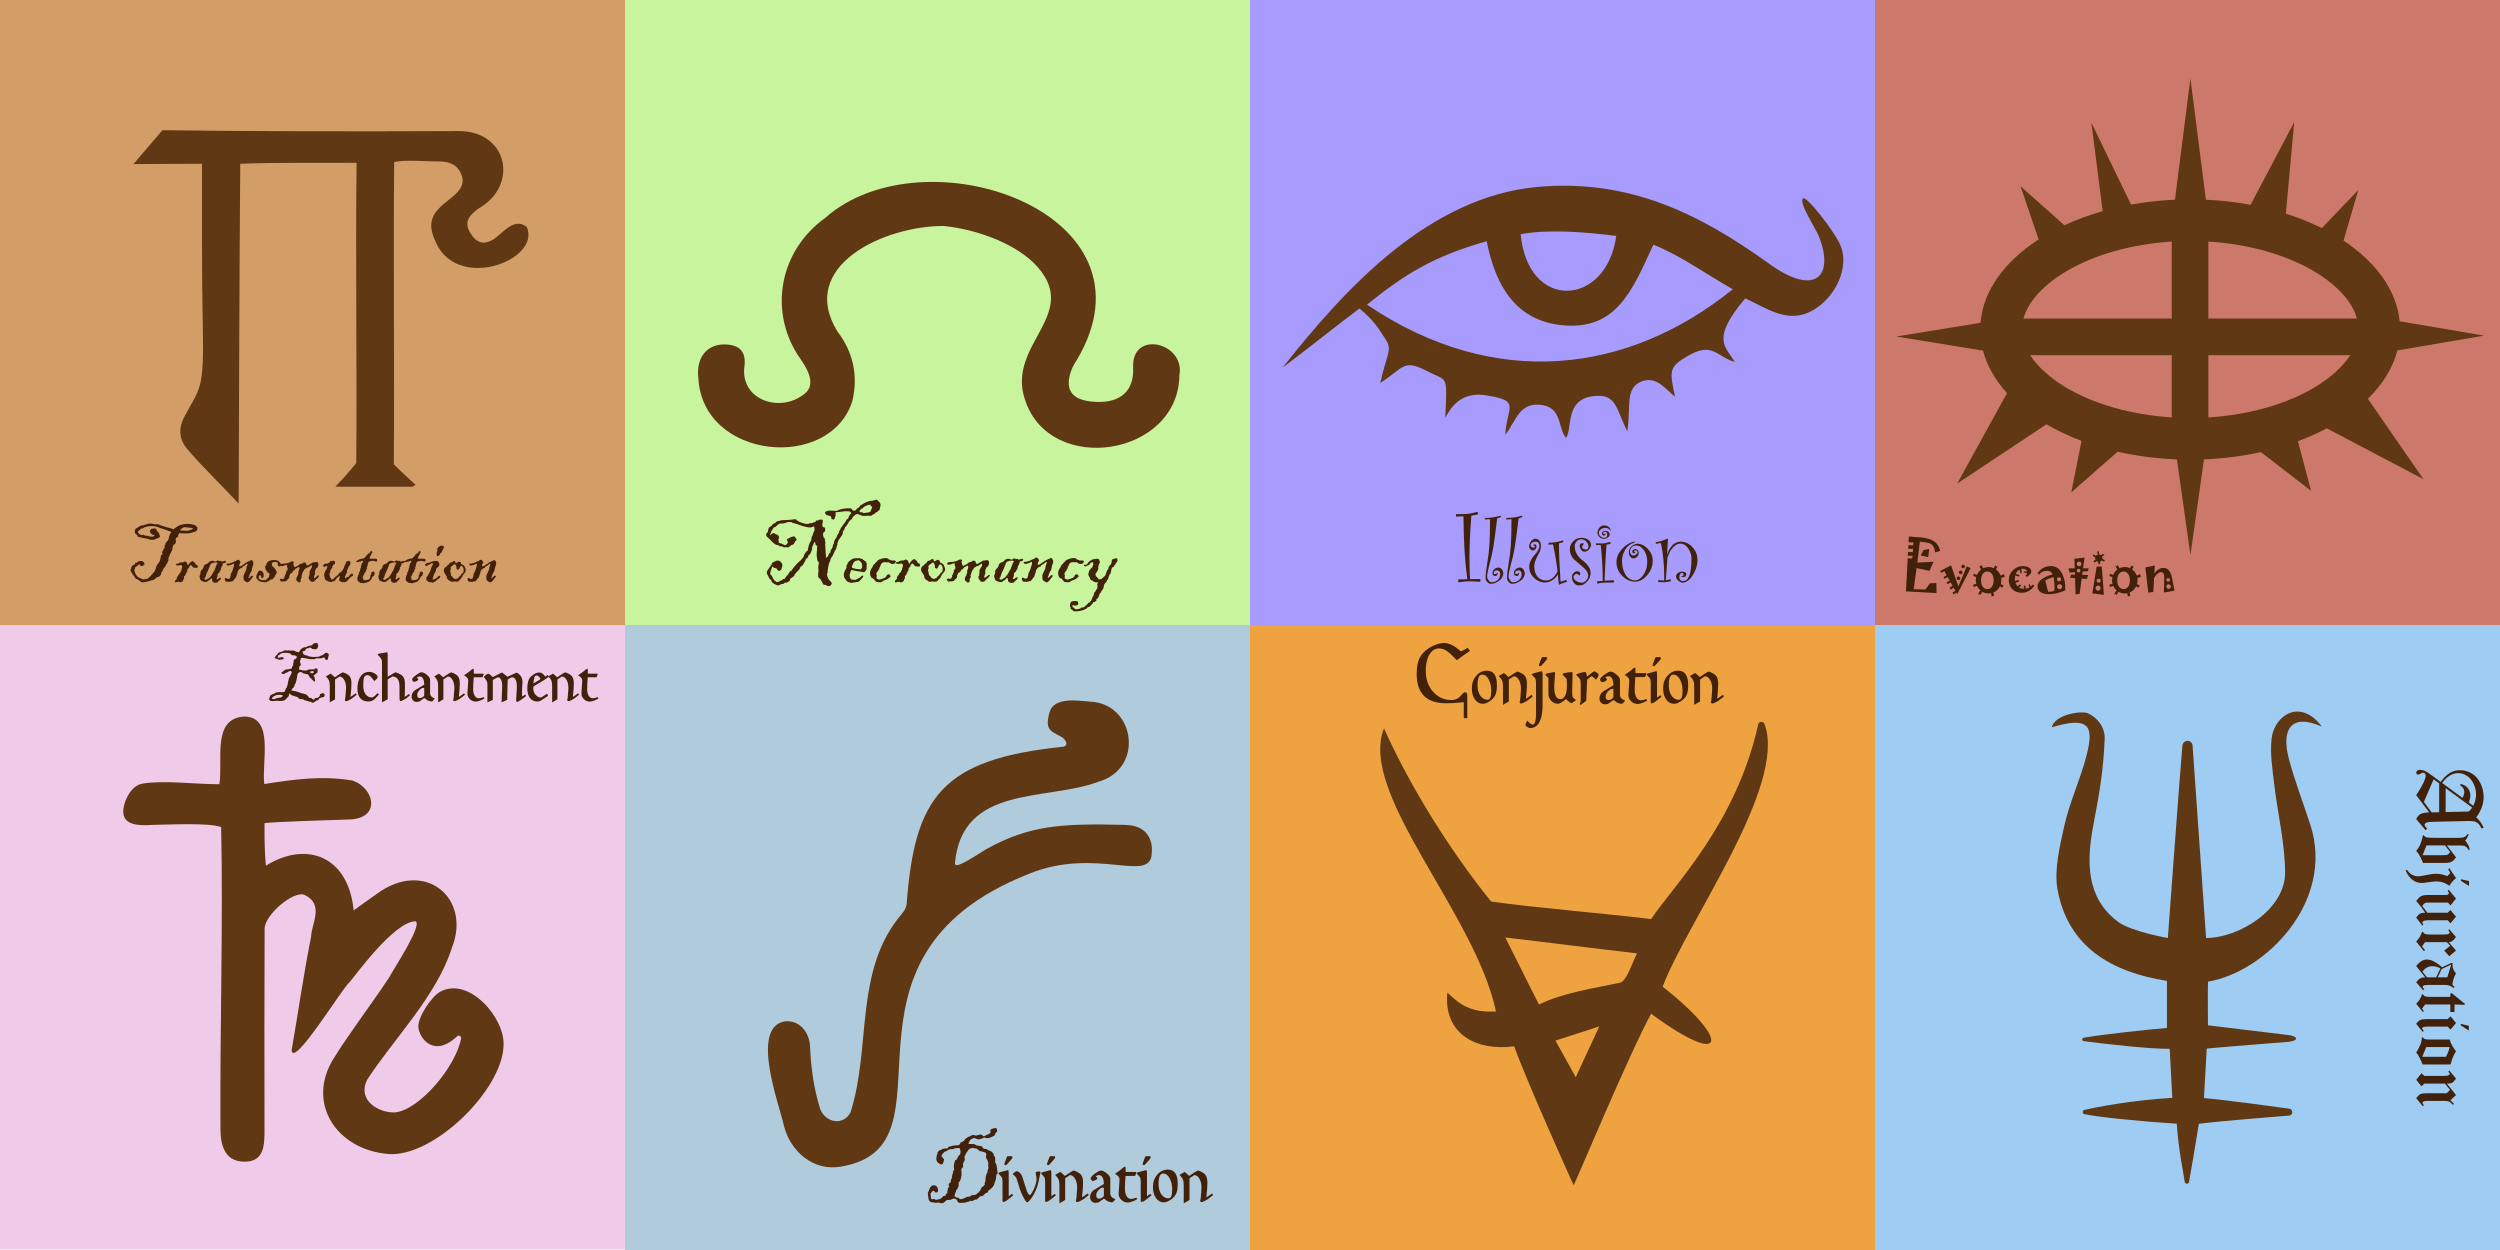 <?xml version="1.0" encoding="UTF-8"?>
<svg xmlns="http://www.w3.org/2000/svg" viewBox="0 0 1920 960">
  <g id="Layer_2">
    <rect x="1440" y="480" width="480" height="480" style="fill: #9fccf2;"/>
    <rect x="960" y="480" width="480" height="480" style="fill: #eea340;"/>
    <rect x="480" y="480" width="480" height="480" style="fill: #b0cbdc;"/>
    <rect y="479.59" width="480" height="480" style="fill: #efcbe9;"/>
    <rect x="1440" width="480" height="480" style="fill: #cc786a;"/>
    <rect x="960" y="0" width="480" height="480" style="fill: #a79cfd;"/>
    <rect x="480" y="0" width="480" height="480" style="fill: #c8f49e;"/>
    <rect x="0" y="0" width="480" height="480" style="fill: #d39d67;"/>
  </g>
  <g id="Layer_3">
    <path d="M183.25,386.76c-12.49-13.63-27.53-27.81-39.45-41.92-6.31-7.47-6.95-15.84-2.16-24.9,11.96-22.6,15.27-19.02,14.09-71.8-.9-40.5-.45-81.71-.61-122.37-17.68,0-52.66.26-52.66.26l22.28-26.04c70.46.98,154.45,1.03,226.71.68,39.07-.61,47.17,42.26,15.84,59.57-5.32,4.28-11.9,9.11-6.1,18.69,4.89,8.08,10.68,9.32,18.2,4.68,7.36-5.24,15.61-16.85,25.18-9.32,11.34,25.82-55.67,51.03-70.91,9.27-12.36-27.85,25.91-29.34,21.27-47.95-2.97-8.71-8.47-11.14-16.48-11.62-9.47.17-28.29-1.62-35.74.51-.67,70.93.27,163.14-.26,232.09,0,0,7.34,7.35,16.72,15.72-.77.49-1.54.99-2.31,1.48-19.24,0-40.03-.01-59.34-.01,8.65-8.76,16.09-18.21,16.09-18.21.66-72.82-.67-157.08.26-230.55-26.17.26-63.24-.4-89.36.77-.7,86.1-.85,174.63-1.24,260.99-.82.17.82-.17,0,0Z" style="fill: #603813;"/>
    <path d="M724.89,173.57c-44.97-.34-112.74,30.31-81.86,80.81,12.51,16.37,15.97,34.25,11.66,53.33-16.78,54.5-115.16,45.47-118.35-17.38-1.98-16.23,7.25-26.96,22.14-25.73,10.03.83,14.29,5.89,13.35,15.97-4.04,25.41,24.99,36.47,43.96,23.41,13.5-8.09,3.09-22.4-3.33-31.68-22.16-35.32-13.09-80.17,21.22-104.89,75.94-67.45,261.36-4.32,193.04,109.53-3.98,5.61-7.06,14.53-5.53,20.69,2.12,8.5,11.59,10.6,20.41,11.02,19.15.9,29.58-8.65,28.64-26.61-1.15-28.93,40.05-18.96,35.56,5.99-.65,62.53-99.46,77.71-118.54,19.14-15.05-43.59,45.58-66.3,6.65-105.28-17.52-16.83-47-26.11-69.02-28.31Z" style="fill: #603813;"/>
    <path d="M1413.09,187.55c6.89,15.06-.67,35.05-14.76,46.55-21.34,17.43-38.74,4.05-57.94-4.98-27.38,32.3-14.5,37.27-8.14,48.89-13.8-4.17-16.93-15.44-35.03-5.18-15.62,8.85-15.19,11.4-10.77,31.91-7.64-6.18-13.95-15.57-24.84-12.08-14.21,4.55-8.73,19.92-11.91,38.64-8.78-17.87-8.26-29.62-26.8-26.96-21.18,3.04-15.08,24.83-20.19,31.98-6.47-7.57-2.7-24.51-20.77-25.53-15.34-.87-17.42,12.22-25.87,23.15,1.02-21.11,12.06-25.99-12.83-29.96-23.94-5.1-30.82,13.69-33.3,16.69,1.7-34.04,1.53-27.57-13.11-35.23-19.37-10.13-17.95-3.46-36.77,8.68,4.7-21.8,9.53-25.19,4.26-33.19s-8.68-14.47-20.26-24c-15.29,11.32-44.44,34.62-59.06,45.45,48.02-60.93,112.48-131.39,196.19-138.87,69.66-6.06,123.38,20.03,177.59,59.1,36.18,26.07,50.18,8.59,37.96-21.42-2.52-6.19-15.48-25.5-12-28.77,2.5-2.35,23.4,24.35,28.34,35.15ZM1269.77,187.89c-16.07,34.9-28.16,65.88-69.77,61.9-35.18-3.37-51.26-29.22-58.23-64.54-40.73,11.6-62.83,25.19-91.91,48.73,98.69,66.61,201.2,52.58,280.96-11.86-20.55-11.45-38.92-25.27-61.05-34.22ZM1241.3,181.17c-23.72-3-52.64-5.27-73.45-1.28,5.74,59.7,66,55.66,73.45,1.28Z" style="fill: #603813;"/>
    <path d="M1861.23,368.04l-42.7-61.75c11.3-11.11,19.17-23.7,22.68-37.19l66.51-11.33-64.76-11.03c-2.4-23.9-18.34-45.51-43.13-61.94l11.33-38.87-28.01,29.27c-8.54-4.27-17.78-8.01-27.62-11.14l6.41-70.21-33.51,63.46c-10.99-2.04-22.48-3.38-34.32-3.93l-11.87-93.17-11.86,93.16c-11.64.52-22.93,1.8-33.76,3.77l-30.43-62.97,8.66,68.01c-10.44,2.97-20.29,6.61-29.38,10.84l-33.69-29.96,13.89,40.83c-25.98,16.8-42.6,39.21-44.64,64l-64.67,10.55,66.59,10.87c3.08,11.68,9.43,22.68,18.44,32.63l-38.26,69.43,68.52-45.47c8.22,4.79,17.26,9.06,26.96,12.71l-7.86,39.52,35.63-31.23c14.31,3.26,29.58,5.3,45.48,5.92l10.39,73.51,10.39-73.53c15.24-.61,29.91-2.54,43.71-5.6l38.53,29.75-10.07-38.09c7.84-2.91,15.25-6.23,22.16-9.9l74.26,39.09ZM1810.12,244.65h-114.09v-59.13c31.56,1.96,61.29,10.47,83.18,24.04,10.83,6.72,19.47,14.53,24.98,22.61,2.82,4.13,4.79,8.31,5.93,12.48ZM1584.92,209.56c21.84-13.54,51.49-22.05,82.98-24.03v59.11h-113.89c1.14-4.17,3.11-8.34,5.93-12.48,5.51-8.08,14.15-15.89,24.98-22.61ZM1559.93,273.92c-.26-.37-.48-.75-.72-1.13h108.68v47.76c-31.49-1.98-61.14-10.49-82.98-24.03-10.83-6.72-19.47-14.53-24.98-22.61ZM1696.04,320.57v-47.78h108.88c-.24.38-.46.75-.72,1.13-5.51,8.08-14.15,15.89-24.98,22.61-21.88,13.57-51.62,22.08-83.18,24.04Z" style="fill: #603813;"/>
    <path d="M338.24,761.56c22.02-11.85,50.24,20.76,48.46,42.07-1.46,34.23-54.4,85.75-88.87,82.63-39.96-3.61-62.67-39.49-41.66-73.25,13.38-21.5,29.1-41.57,42.98-62.78,3.18-6.1,25.14-39.25,20.16-42.68-16.6-.14-47.25,42.84-50.91,46.86-5.05,3.67-43.51,66.84-44.41,51.99,4.95-28.09,9.43-59.94,14.92-86.81.13-10.03,10.5-25.02-5.05-32.29-7.77-3.64-30.6,14.78-30.64,26.21-.17,48.38-.22,104.59-.09,152.97.03,12.23.35,26.27-16.25,25.68-14.48-.52-17.67-12.92-17.58-25.93-.45-75.4,2.09-156.4.55-231.02-9.33-3.47-38.82-1.89-52.09-1.7-11.76.7-24.74.57-22.94-12.6.96-7.02,6.19-17.64,14.43-19.06,16.31-2.8,40.24.45,59.23.45,3.03-18.39-6.18-50.71,19.34-52,22.97.37,13.05,34.69,15.14,51.84,23.74-3.72,44.82-6.57,67.64-2.67,17.28,5.6,22.88,30.53-4.77,29.96-14.36.47-55.07,1.74-62.64,2.72,0,0-.41,18.32,1.02,32.68,31.34-19.45,63.39-7.22,67.4,34.38,1.81-1.45,12.19-8.75,17.54-12.56,37.08-27.48,73.29,3.1,57.81,41.5-11.63,36.8-44.93,70.1-64.99,101.1-7.82,15.77,8.74,25.47,21.1,25.11,19.12-1.62,47.2-35.51,51.04-56.85.29-1.63-1.68-2.88-2.89-1.74-18.43,17.32-29.21,1.07-29.92-6.68-.71-7.64,9.93-23.7,16.9-27.53Z" style="fill: #603813;"/>
    <path d="M816.91,573.41c4.43-1.36.76-6.33-1.87-7.56-5.49-3.18-10.75-4.21-10.32-11.88.37-3.94,1.14-8.04,3.49-11.14,6.98-7.46,22.51-4.35,32.25-3.68,16.29,2.14,26.4,15.95,26.49,31.22,0,14.12-8.77,25.93-23.3,29.97-39.81,15.13-104.61,1.87-110.28,62.55.09,2.32,2.18,1.65,5.03.49,6.19-2.81,13.67-8.06,19.28-11.37,33.33-18.33,57.41-19.64,106.03-18.51,3.11.08,5.52.37,7.88,1.05,9.72,2.6,13.84,11.02,12.96,20.26-.1,24.56-42.5-5.04-94.52,16.36-164.9,65.3-49.85,208.87-143.93,224.72-21.23,3.98-39.17-11.43-44.13-31.63-3.17-15.14-26.11-74.83.57-79.84,10.95-1.28,18.51,7.64,19.46,17.9.37,4.32.46,9,.88,13.27,1.34,13.6,3.32,24.06,7.13,36.43,4.15,10.06,17.37,12.95,23.2,2.3,16.2-50.95,2.47-109.2,39.42-152.51,2-2.62,2.93-3.79,3.66-7.08,6.09-82.4,26.59-111.72,120.4-121.25l.2-.06Z" style="fill: #603813;"/>
    <path d="M1350.29,556.39c.32-2.54,4.06-2.71,4.88-.29,17.46,47.26-59.34,151.55-78.25,201.67,52.83,41.42,49.33,63.71-8.85,20.77-16.52,30-58.74,131.27-59.51,131.73-.23-.35-36.17-79.98-45.68-106.71-28.83,3.9-54.46-9.33-51.32-41.28,9.7,9.2,17.62,15.57,37.36,14.55-15.89-75.41-106.05-167.46-86.01-217.44,20.59,45.97,51.67,95.1,82.27,133.01,34.88,4.9,87.92,9.16,122.88,13.45,17.33-25.92,65.3-72.97,82.23-149.46ZM1181.93,771.48c18.07-9,42.59-12.55,62.31-16.77,4.77-1.02,9.18-14.73,12.94-22.53-34.34-3.95-68.85-8.46-101.11-12.17,7.52,14.64,17.1,34.42,25.86,51.48ZM1194.61,799.19c5.62,10.15,9.72,17.56,15.55,28.1,6.62-14.25,11.59-24.95,18.1-38.99-12.99,4.2-21.61,6.99-33.66,10.89Z" style="fill: #603813;"/>
    <path d="M1666.36,805.5c-14.99.24-51.1-3.95-66.06-5.88-1.5-.19-1.56-2.34-.07-2.61,14.91-2.72,50.63-6.43,63.97-7.55v-36.14c-42.74-6.78-75.85-26.04-84.01-70.06-2.77-14.97,1.74-33.28,5.11-48.64,4.07-18.59,12.51-36.1,17.21-54.61,5.51-21.67,2.89-30.48-26.79-21.42,2.49-10.09,23.04-12.89,27.83-10.79,7.07,3.11,13.28,10.72,12.85,19.91-1.05,22.59-3.28,37.91-8.64,65.62s-5.96,56.4,19.21,74.83c9.97,7.3,37.95,12.23,37.95,12.23,0,0,9.55-130.28,11.17-147.85.19-2.01,1.87-3.55,3.9-3.56h0c2.02,0,3.72,1.53,3.91,3.55l10.37,147.86c24.85,0,60.83-21.55,60.69-50.41-.12-22.53-5.7-45-8.34-67.55-1.36-11.62-3.31-23.49-2.05-35.03,1.96-18.08,22.13-31.49,38.56-9.4-24.21-10.72-30.98,2.94-25.37,24.36,4.52,17.26,11.01,33.94,16.54,50.91,19.25,59.07-34.4,113.24-78.57,120.64-.25,8.25,0,33.53,0,33.53,0,0,53.62,6.48,61.92,7.49,7.34.89,7.78,4.42.08,5.17-8.6.84-44.29,3.36-62.96,5.22l-2.13,37.95c16.76,1.54,56.19,6.85,65.57,8.2,1.3.19,2.26,1.29,2.28,2.6h0c.02,1.4-1.04,2.58-2.44,2.7-9.94.84-50.43,3.95-69.32,6.28-1.7,11.22-6.42,38.26-7.53,44.63-.14.8-.83,1.39-1.65,1.4h0c-.86,0-1.58-.63-1.69-1.48-.8-6.44-4.69-23.24-6.1-44.63-31.19-1.95-60.15-5.08-70.89-7.28-1.76-.36-1.8-2.85-.06-3.27,10.09-2.39,37.26-7.48,67.49-9.28l-1.95-37.69Z" style="fill: #603813;"/>
  </g>
  <g id="Layer_4">
    <g>
      <path d="M151.73,405.25l-.26,1.57-.72,1.05c-.44.31-1.5.69-3.19,1.15s-2.84.69-3.45.69c-2.51,0-4.69-.09-6.55-.26-.55,1.03-.85,2.02-.92,2.98l-1.44.72c-.28.48-.37,1.2-.26,2.16l.26.2-.46,1.9-1.18.98h-.72l.26.92-.65.98v1.44c-.68,1.88-1.28,3.08-1.8,3.6-.02.48-.23,1.08-.62,1.8-.46.85-.73,1.44-.82,1.77l.26,1.24s-.48,1.05-1.44,3.08l-.46.26c-.15.44-.42,1.07-.79,1.9l-.98.85c-.52,1.57-1.16,2.69-1.9,3.34l-.2,1.54c-.2.48-.72,1.09-1.57,1.83l-1.51.33-2.16,1.83c-1.46.44-2.93.88-4.39,1.34-1.73.48-3.22.77-4.49.88l-1.64-.46-.52-.72c-.7-.52-1.81-1.16-3.34-1.9-.24-.46-.93-1.46-2.06-3.01-.87-1.2-1.46-2.28-1.77-3.24v-.72l.46-.46.26-1.44.72-.98,1.9-1.18.49-.98,1.18-.2.98-.98,2.62-.26c.87.37,1.57.96,2.1,1.77v.92l-.92.92-1.64.46-.72-.46-.26-.92h-.72c-.17.24-.63.64-1.38,1.21s-1.22.86-1.44.88c-.11.87-.36,1.59-.75,2.16.2,1.83.99,3.53,2.39,5.08,1.16.9,2.12,1.38,2.88,1.44l.92.66h1.44c-.07,0,.74-.15,2.42-.46.76-.52,1.7-1.31,2.82-2.36v-.26c1.81-1.66,3-3.31,3.57-4.94.09-.46.26-1.11.52-1.96.35-.83,1.18-2.05,2.49-3.67.46-1.29.81-2.86,1.05-4.72l.98-.75.2-.98-.46-.2c.52-1.66,1.22-2.95,2.1-3.86v-2.1l.66-.52v-.72c.35-.41.68-.96.98-1.64l.85-.52c.41-1,.87-2.54,1.38-4.62l1.34-2.1c-1.09-.41-2.76-1.03-5.01-1.83-1.05-.28-2.62-.79-4.72-1.51l-.52-.46h-.92l-.98-.52c-2.23-.13-3.35-.2-3.37-.2-.92,0-2,.14-3.24.43-1.48.33-2.48.73-2.98,1.21l-1.9.52-.72.92-1.18.72-.26.98c.04.18.52.72,1.44,1.64l1.44.52,1.7-.26.46.26.26.46c.22-.04.45-.07.69-.07.46,0,1.19.14,2.19.43,1,.28,1.8.43,2.39.43.31,0,.6-.02.88-.07l1.28-.52v-.46c-1.22-.37-2.19-.92-2.91-1.64l-.46-.98v-1.18l.98-1.18c1-.24,2.11-.33,3.31-.26l.46.26v.46l.26.26-.26.2.52.26v.46l.92.72c.59.79,1.07,1.9,1.44,3.34l-.46,1.02c-1.57.52-2.93,1.07-4.06,1.64h-3.37c-.46-.48-1.6-.84-3.44-1.08-2.01-.26-3.24-.53-3.7-.82h-.72l-1.24-.49-.65-1.44h-.26l-1.21-.98-.26-2.03c.26-.81.51-1.4.75-1.77l.72-.26c.04-.09,1-.72,2.88-1.9.87-.07,1.96-.31,3.27-.72,1.64-.52,2.69-.83,3.14-.92h2.16c.07,0,.38.07.93.21s.89.22,1,.25c.28.04,1.31.07,3.08.07,1.7.81,4.15,1.64,7.34,2.49.87.11,2.37.55,4.49,1.31.5-.28,1.41-.94,2.72-1.96.85-.68,1.87-1.16,3.05-1.44,1.99-.48,3.45-.72,4.39-.72,2.93,0,5.23.46,6.91,1.38l1.44,1.57ZM148.32,405.65c-.87-.2-3.11-.46-6.71-.79-1.33.31-2.47,1.14-3.41,2.49.37.02,1.24.08,2.62.16,1.09.07,1.96.1,2.62.1,1.33,0,2.61-.33,3.83-.98l1.05-.98Z" style="fill: #42210b;"/>
      <path d="M151.92,434.61l-.11,1.36-.71.17c-.13-.08-.68-.11-1.65-.11-.34,0-.78-.13-1.31-.4-.38-.61-.68-1.04-.91-1.31l-.85-.34c-.53.4-.93.89-1.19,1.48l-.11.79-.62.4-.62,1.02.06.74-.23.74-.51.23.06.79-.62.65c-.08.59-.26,1.06-.57,1.42l-.62.23-.11.74.11.51-.23.85-.4.57-.17.79-.74.91c-.68.15-1.18.28-1.51.4-.4-.3-.97-.45-1.7-.45-.17,0-.51.08-1.01.26s-.85.24-1.04.2l-.28-.57.06-.68c.32-.25.78-.66,1.36-1.25-.1-.68-.02-1.23.23-1.65h.23l.11-.51.28-.11.17-.51h.23l.4-1.02c.23-.28.61-.65,1.14-1.11,0-.4.26-.93.79-1.59v-.68c.51-1.1.71-1.97.6-2.61l-.43-.79-.57-.17c-.23.04-.59.06-1.08.06l-.62.4-.62-.34-.62.11-.23-.17h-.79v-.45c.28-.4.7-.66,1.25-.79l.57.06c.38-.44.95-.74,1.7-.91h.8l.23-.17.88.11c.28,0,.76-.26,1.42-.79.55.21,1.02.44,1.42.68.34.49.55.89.62,1.19v.23l.45.96h.17c.3-.61.77-1.25,1.39-1.93.74-.78,1.39-1.23,1.96-1.36l.62.23.4.57c.49.21.87.51,1.13.91v.45l.74.74.79.23v.17l.43.45Z" style="fill: #42210b;"/>
      <path d="M173.57,431.49l-.23.4-.4.23v.23l-1.64.17-.23.45v.57l-.17.23v.62h-.23v.23l-.34.4-.11.51-.46.34.17.4c-.17.3-.41.98-.71,2.04l-.85,1.02h.23v.23c-.63.42-1.12.84-1.48,1.28l-.11.34.11.28-.23,1.87h-.17v.4l-.39.62.17.4.62.17c.49-.55,1.26-1.02,2.3-1.42l.34.62-.54,1.08c-.83.53-1.53,1.21-2.1,2.04-1.14.32-1.89.45-2.27.4v-.17h-.62c-.36-.44-.78-.79-1.25-1.08.04-.44-.02-1.04-.17-1.82l-.45-.45h-.17c-.87.74-1.36,1.29-1.48,1.65l-1.02.23-.4.62-1.19.45-.71-.23-.68.11c-.7-.43-1.31-.68-1.82-.74l-.79-.62c-.57-1.29-.85-2.21-.85-2.78,0-.3.08-.68.23-1.14h.17c.09-.26.23-.75.4-1.45l-.17-.45v-.23c0-.19.12-.46.35-.82.24-.36.36-.63.38-.82,1.14-.79,1.82-1.97,2.04-3.52.4-.26.71-.55.94-.85.68-.23,1.17-.42,1.48-.57h.23c.42-.49.89-.91,1.42-1.25l.23-.45,1.87-.62,1.65.23.62.4h.79l.85-.79h.79l1.08.4.82-.23.45.23.17.4,1.48-.17.62-.45.4.23.62-.23c.17.17.3.45.4.85ZM167.13,432.34l-1.25-.45c-.76.21-1.44.28-2.04.23l-1.48.62-.79.79c-.06.3-.39,1.21-1.01,2.72-.62,1.51-.98,2.31-1.09,2.38l-.11.62-.57.51-.11.4.11.4-.62.88v.74l-.34.34v.57l-.23.4v.23l-.6.23v.79l.17.23.88.4c.45-.15,1.14-.57,2.04-1.25h.23l.62-.4c.21-.3.55-.72,1.02-1.25v-.17l.4-.23c.42-.76,1.04-1.86,1.87-3.32v-.23l.62-.62c.06-.62.3-1.31.74-2.04-.04-.13.02-.49.17-1.08l.45-.17v-.23l-.11-.23c.11-.26.32-.66.62-1.19h.17l.23-.62Z" style="fill: #42210b;"/>
      <path d="M194.63,432.85l-.17.23v1.05l-.23.23-.45,1.05.17.4-.23.23c-.06.44-.2,1.04-.43,1.82l.11.28c-.38.51-.82,1.28-1.33,2.3-.53,1.12-.79,1.9-.79,2.36l-.43.62.11.82c.83-.61,1.46-1.2,1.87-1.79l.74-.31.88.23c-.08.4-.43.97-1.05,1.7-.72.85-1.18,1.49-1.39,1.9l-.4.26v.17l-1.39.88c-.62-.06-1.34-.41-2.16-1.05-.1-.17-.31-.39-.65-.65l-.28-.62v-.65l-.23-.4.17-.48-.06-.62c0-.79.4-1.92,1.21-3.36.8-1.45,1.18-2.73,1.12-3.85.38-.68.65-1.51.82-2.5l-.6-.23-.23.23v.17l-1.28.88v.23l-.82.17v.23c-.62.21-1.05.48-1.28.82v.45c-.25.17-.75.31-1.5.43v.4h-.4l-.2.23h-.23l-.23.4v.48l-.62.17v.4l-.31.65-.06.99c-.25.36-.47.94-.68,1.75-.21.8-.43,1.39-.65,1.75-.36.23-.73.63-1.11,1.22-.44.68-.77,1.13-.99,1.33-.68.15-1.72.38-3.12.68l-.71-.28-.99.28-1.08-.74-.48-1.11.23-.99.65-.23c.59.28,1.07.55,1.45.79l1.05-.17.71-.45.17-1.22.23-.17c-.02-.68.06-1.29.23-1.82.28-.53.69-1.34,1.22-2.44.19-.91.61-2.24,1.28-4l-.17-.65.17-.45-.4-.4-.65.23v.17l-.85.23-.6.4c-.85.13-1.57.29-2.16.48l-1.05-.48-.23-.62.23-.4c2.01.04,4.12-.6,6.36-1.93h.45l1.39-.99.71-.11.62.28c.83.85,1.18,1.55,1.05,2.1l-.4.23v.43l-.43.62c.04.15,0,.43-.11.82l.11.45.43.23c.72-.25,1.49-.67,2.33-1.28v-.23h.23l.57-.4h.26l.62-.48.23-.4.82-.17v-.23c.57-.3,1.07-.52,1.5-.65l.17-.23h.48c.57-.23.99-.5,1.28-.82h.62l.17.43h.26c.32.4.59.96.79,1.67v.65Z" style="fill: #42210b;"/>
      <path d="M215.75,433.81l-.17.57-.51.68-.99-.11-.51-.51-.28-.85.17-1.14-.62-.62c-.28-.19-.98-.28-2.1-.28-.19,0-.44.04-.74.11-.38.3-.68.51-.91.62l-.4.68c.15.53.23.98.23,1.36l.28.51c.76.47,1.49,1.21,2.21,2.21.78,1.12,1.15,2.06,1.14,2.84l-.34.82-.51.4-.11.62c-.47.34-.76.91-.85,1.7l-.68.4-.23.57c-.19.13-.45.36-.79.68l-.79-.11c-.57.19-1.19.62-1.87,1.31-.72.13-1.32.42-1.82.85-.83.08-1.48.11-1.93.11.21,0-.22-.1-1.28-.28-.74-.13-1.23-.25-1.48-.34-.36-.11-.83-.36-1.42-.74-.4-.59-.87-1.12-1.42-1.59-.15-.38-.23-.95-.23-1.7.19-.79.32-1.27.4-1.42l.45-.54.23-.91h.23l.11-.85.85-.62h.62c.08,0,.4.06.96.17.89.36,1.49,1.14,1.82,2.34l-.11.68.2.79-.2.79-.74,1.02h-.62l-.45-.84-.11-.84-.4-.5h-.57l-.57.34c-.21.7-.28,1.36-.23,1.99l.96.91c1.19.34,2.1.51,2.72.51.17,0,.42,0,.74-.03.32-.02.56-.03.71-.03.34-.13.74-.44,1.21-.94.46-.49.86-.8,1.18-.94.04-.11.19-.44.45-.96l-.06-.68.51-.45-.28-.62.17-.48-.4-.34-.85-.23c-.11-.17-.28-.44-.51-.82s-.4-.65-.51-.82h-.23l-.17-.17c-.27-.83-.51-1.53-.74-2.1,0-.4.06-.79.17-1.19.3-.36.64-.87,1.02-1.53l.06-.79.51-.4.17-.62h.23l.4-.4c.47-.09,1.17-.34,2.1-.74,1.14-.19,1.83-.28,2.1-.28.53,0,1.29.08,2.27.23.36.21.91.49,1.65.85.38.4.82.93,1.33,1.59l.17,1.14Z" style="fill: #42210b;"/>
      <path d="M245.18,442.07c-.4.72-.71,1.23-.94,1.53-.42.53-.87.91-1.36,1.14-.36.59-.78,1-1.25,1.25l-.4.62-1.25.23-1.25-.23-.4-.4v-.23l-.62-.62v-.23l-.23-.17-.4-.85v-.79c0-.19.04-.4.11-.62l.45-.4c0-.06,0-.13-.03-.23-.02-.09-.03-.17-.03-.23,0-.59.11-1.22.34-1.9h-.23v-.4c0-.11.04-.29.11-.52.08-.24.11-.42.11-.55.3-.66.85-1.61,1.65-2.84v-1.02l.17-.45h-.62c-.49.38-1.31.93-2.44,1.65h-.62l-.85.45v.17c-.51.15-.93.36-1.25.62v.23h-.17v.23l-.23.17v.23l-1.05,1.42c.04.34-.11.76-.45,1.25.04.13-.04.56-.23,1.28l-.34.4v.23l.28.74-.11.51-.4.4c-.27.4-.4,1.31-.4,2.72l-.85.4h-.62l-.4-.23-.23-.4-.62-.23-.4-.62v-.17l-.23-.23c.13-.51.17-.98.11-1.42l.23-.45v-.17c.4-.4.64-.76.74-1.08v-.4l.57-1.02c-.11-1.34.09-2.39.62-3.15v-.62l.23-.17c-.17-.89-.25-1.38-.23-1.48-.91.23-1.59.57-2.04,1.02h-.4l-.85,1.08h-.23v.17l-.4.45-.62.17-.4.4v.45h-.23v.4l-.4.23-.23.4-.79.23-.4.43v.23l-.23.4v.23l-.4.4c.08.85,0,1.53-.23,2.04l-.23-.17v.17l-.4.62-.65.4-.23.45v.17h-.4v.23l-.23.23c-.38.02-.94.1-1.67.23-.66.11-1.26.17-1.79.17-.36-.09-.57-.17-.62-.23-.45-.45-.74-.87-.85-1.25l.23-.4h.4l.23-.17.79-.23.34.45.51-.06.79-.62.45-1.02v-.85l.4-.4.4-1.28.23-.17c.08-1.06.28-1.82.62-2.27h.4c.23-.66.31-1.29.26-1.87-.23-.3-.39-.79-.48-1.48.19-.55.27-.89.23-1.02h-.23l-.62.28-1.02-.06-.74.51c-.13.02-.4.07-.81.16-.41.09-.71.13-.89.13-.09,0-.24,0-.43-.03-.19-.02-.33-.03-.43-.03l-.34-1.02.57-.57c.3-.02,1.02-.11,2.15-.28.89-.11,1.6-.17,2.15-.17l.68-.34.59.17.62-.51.91-.23.74-.51c.75-.13,1.17-.19,1.25-.17l.74.28.11.51-.23.62-.23.23c.04.32.16.77.37,1.33.21.57.33,1.01.37,1.33l.74.11c.57-.34,1.46-.79,2.68-1.36l.4-.62c1.06-.49,1.99-.81,2.79-.96l.77-.68,1.25.23.46.4v.4h.17c-.04.23.04.59.23,1.08l.4.17.4-.17.45.17c.28-.09.62-.3,1.02-.62v-.17c.25-.06.69-.27,1.33-.64.64-.37,1.03-.65,1.16-.84.42.04,1.44-.08,3.07-.34l.45.17.62.62.17.4v1.65c-.13.1-.4.64-.79,1.65-.81.27-1.31.89-1.48,1.87l-.23.23v.4l-.17.17v1.08l.17.4c-.02.32-.32,1.31-.91,2.98l.23.79.68-.23c.47-.36,1.17-.91,2.1-1.65v-.23h.23c.57.15.84.23.82.23Z" style="fill: #42210b;"/>
      <path d="M271.23,441.85c-.21.28-.63.6-1.26.94-.63.34-.99.58-1.06.71v.23c-.25.19-.59.45-1.02.79l-.4.85-1.02.79-.23.45c-.66.45-1.73.62-3.21.51-.87-.25-1.65-.57-2.33-.96l-.23-.91c.06-.83.3-1.8.74-2.9-1.04.28-1.81.74-2.3,1.36-.83,1.02-1.3,1.57-1.39,1.65l.11.17c-.04.08-.1.18-.17.31-.08.13-.13.24-.17.31h-.79c-.57.49-1.27.78-2.1.85-1.72-.06-3.3-.74-4.74-2.04-.17-.74-.42-1.7-.74-2.9,0-1.31.3-2.43.91-3.38v-.17c1.15-1.49,1.65-2.74,1.48-3.75l-.45-.23-.17.23h-.45l-.4.4-.62.23-1.02-.23.28-1.48.74-.57c.6-.15,1.3-.23,2.09-.23l.62-.4h.42l.23-.4.79-.23.4-1.02.23-.23.85.4,1.02-.4,1.25.4c.08.42.13,1.04.17,1.87l-.17.4-1,.23c-.13.17-.28.51-.45,1.02h-.17c-.19,1.1-.47,1.8-.85,2.1v.17c-.19.17-.47.53-.85,1.08l-.17,1.65-.23.17c-.34.55-.47,1.18-.4,1.9l.17.23c-.08.28.1.84.52,1.66.43.82.78,1.37,1.06,1.63h.74c.11-.08.95-.89,2.5-2.44l.62-.23.11-.4c.3-.08.53-.23.68-.45l.4-.17v-.23c.15-.3.36-.65.62-1.05.42-.15.84-.41,1.28-.77.64-.53,1.01-.82,1.11-.88.09-.4.23-.68.4-.85h.23c.25-.83.71-2.02,1.39-3.58.19-.28.45-.74.79-1.36-.06-.4.02-.81.23-1.25l1.65-.74,1.42.51c.23.42.3.91.23,1.48l-.22.4v.62h-.17l-.63,1.25h-.23c-.27.19-.47.79-.63,1.82h-.17c-.13.51-.34,1.08-.63,1.7v1.02l-.63,1.45-.23.23-.63,1.65v.62c0,.1,0,.25.03.45.02.21.03.36.03.45.72-.45,1.19-.83,1.42-1.14l1.25-.17.17-.23v-.4c.38-.36.93-.91,1.65-1.65.53-.21.89-.29,1.08-.26l.62.88v.4Z" style="fill: #42210b;"/>
      <path d="M289.76,430.07l-.17,1.02-.62.17c-.19-.04-.67-.15-1.45-.34-.57-.15-1.05-.23-1.45-.23-.04,0-.4.06-1.08.17l-.17.23h-1.19l-.62.57c-.1.49-.32,1.06-.68,1.7.06.55-.02,1.17-.23,1.87l-.4.4.23,1.08-.4.17-.23.4.23.45-.45.51-.17.85-.23.06-.4.85v.17l-.85.45.23.65-.45.4-.17.62-.65.85v.4l.17.17h.48v.45l-.23.17c.15.36.26.79.34,1.31l1.14-.23.45.28.34-.28.45.17c.4-.15,1-.36,1.82-.62l.62-.62.45-1.19v-1.08c.32-.81.66-1.41,1.02-1.79l-.45-.28.45-.4v-.23l.62-.4h.62c.44.11.64.17.62.17l.57,1.25-.4.65v.62c-.45.62-.93,1.04-1.42,1.25v.23l-.62.79c-.08.64-.32,1.17-.74,1.59l-.68.45-.45.62c-.83.45-1.51.66-2.04.62l-.23.45h-.4l-.23-.23c-.4.09-.68.23-.85.4l-1.02.23v-.23c-.89-.15-1.58-.21-2.07-.17-.15-.25-.48-.52-.99-.82-.57-.34-.94-.61-1.11-.82v-1.08l-.17-.17v-.85c.44-1.15.64-1.91.62-2.27l.34-.34c.23-.4.3-.92.23-1.56l.74-.96c-.02-.17.11-.89.4-2.16l.51-.57-.23-.45c.21-.74.51-1.83.91-3.29h.4c.17-.23.31-.72.43-1.48l-.26-.23-1.02.23c-.4.32-.74.53-1.02.62l-.62-.17c-.78.38-1.53.51-2.27.4l.23-.85c.47-.38,1.02-.72,1.65-1.02h.4l.23-.4h.62l.79-.4.51.11c.74-.13,1.39-.31,1.96-.54l.28-.85h.4l.85-1.02.17-.62c.38-.23.66-.38.85-.45l.17-.62.62.23.23-.23v-.4l.85-.4v-.4l.4-.62h.4l.23.17.4-.17v1.42l-.4.23v.17l-.23.23v.62l-.85,1.02c-.06.72-.3,1.37-.74,1.96.74.06,1.48.17,2.21.34.34-.11.87-.17,1.59-.17.78,0,1.42.06,1.93.17l.4.85Z" style="fill: #42210b;"/>
      <path d="M310.88,431.49l-.23.4-.4.23v.23l-1.64.17-.23.45v.57l-.17.23v.62h-.23v.23l-.34.4-.11.51-.46.34.17.4c-.17.3-.41.98-.71,2.04l-.85,1.02h.23v.23c-.63.42-1.12.84-1.48,1.28l-.11.34.11.28-.23,1.87h-.17v.4l-.39.62.17.4.62.17c.49-.55,1.26-1.02,2.3-1.42l.34.62-.54,1.08c-.83.53-1.53,1.21-2.1,2.04-1.14.32-1.89.45-2.27.4v-.17h-.62c-.36-.44-.78-.79-1.25-1.08.04-.44-.02-1.04-.17-1.82l-.45-.45h-.17c-.87.74-1.36,1.29-1.48,1.65l-1.02.23-.4.62-1.19.45-.71-.23-.68.11c-.7-.43-1.31-.68-1.82-.74l-.79-.62c-.57-1.29-.85-2.21-.85-2.78,0-.3.08-.68.23-1.14h.17c.09-.26.23-.75.4-1.45l-.17-.45v-.23c0-.19.12-.46.35-.82.24-.36.36-.63.38-.82,1.14-.79,1.82-1.97,2.04-3.52.4-.26.71-.55.94-.85.68-.23,1.17-.42,1.48-.57h.23c.42-.49.89-.91,1.42-1.25l.23-.45,1.87-.62,1.65.23.62.4h.79l.85-.79h.79l1.08.4.82-.23.45.23.17.4,1.48-.17.62-.45.4.23.62-.23c.17.17.3.45.4.85ZM304.44,432.34l-1.25-.45c-.76.21-1.44.28-2.04.23l-1.48.62-.79.79c-.06.3-.39,1.21-1.01,2.72-.62,1.51-.98,2.31-1.09,2.38l-.11.62-.57.51-.11.4.11.4-.62.88v.74l-.34.34v.57l-.23.4v.23l-.6.23v.79l.17.23.88.4c.45-.15,1.14-.57,2.04-1.25h.23l.62-.4c.21-.3.55-.72,1.02-1.25v-.17l.4-.23c.42-.76,1.04-1.86,1.87-3.32v-.23l.62-.62c.06-.62.3-1.31.74-2.04-.04-.13.02-.49.17-1.08l.45-.17v-.23l-.11-.23c.11-.26.32-.66.62-1.19h.17l.23-.62Z" style="fill: #42210b;"/>
      <path d="M326.86,430.07l-.17,1.02-.62.17c-.19-.04-.67-.15-1.45-.34-.57-.15-1.05-.23-1.45-.23-.04,0-.4.06-1.08.17l-.17.23h-1.19l-.62.57c-.1.49-.32,1.06-.68,1.7.06.55-.02,1.17-.23,1.87l-.4.4.23,1.08-.4.17-.23.4.23.45-.45.51-.17.85-.23.06-.4.85v.17l-.85.45.23.65-.45.4-.17.62-.65.85v.4l.17.17h.48v.45l-.23.17c.15.36.26.79.34,1.31l1.14-.23.45.28.34-.28.45.17c.4-.15,1-.36,1.82-.62l.62-.62.45-1.19v-1.08c.32-.81.66-1.41,1.02-1.79l-.45-.28.45-.4v-.23l.62-.4h.62c.44.11.64.17.62.17l.57,1.25-.4.65v.62c-.45.62-.93,1.04-1.42,1.25v.23l-.62.79c-.08.64-.32,1.17-.74,1.59l-.68.45-.45.62c-.83.45-1.51.66-2.04.62l-.23.45h-.4l-.23-.23c-.4.09-.68.23-.85.4l-1.02.23v-.23c-.89-.15-1.58-.21-2.07-.17-.15-.25-.48-.52-.99-.82-.57-.34-.94-.61-1.11-.82v-1.08l-.17-.17v-.85c.44-1.15.64-1.91.62-2.27l.34-.34c.23-.4.3-.92.23-1.56l.74-.96c-.02-.17.11-.89.4-2.16l.51-.57-.23-.45c.21-.74.51-1.83.91-3.29h.4c.17-.23.31-.72.43-1.48l-.26-.23-1.02.23c-.4.32-.74.53-1.02.62l-.62-.17c-.78.38-1.53.51-2.27.4l.23-.85c.47-.38,1.02-.72,1.65-1.02h.4l.23-.4h.62l.79-.4.51.11c.74-.13,1.39-.31,1.96-.54l.28-.85h.4l.85-1.02.17-.62c.38-.23.66-.38.85-.45l.17-.62.62.23.23-.23v-.4l.85-.4v-.4l.4-.62h.4l.23.17.4-.17v1.42l-.4.23v.17l-.23.23v.62l-.85,1.02c-.06.72-.3,1.37-.74,1.96.74.06,1.48.17,2.21.34.34-.11.87-.17,1.59-.17.78,0,1.42.06,1.93.17l.4.85Z" style="fill: #42210b;"/>
      <path d="M338.18,442.36c.04.32-.09.79-.4,1.42l-.4.23-.23.4h-.23l-.4.45-.85.17c-.06.13-.18.32-.37.57s-.31.44-.37.57l-.68.51-.85.23-.17.23-.85.17-.23.23-1.05-.4c-.85.08-1.68-.08-2.5-.45v-.17c-.15-.23-.28-.38-.4-.45l-.4-.17c-.34-.61-.51-1.21-.51-1.82l.28-.68c.3-.21.81-.98,1.53-2.33.47-.87.95-1.75,1.42-2.64.04-.45.36-1.49.97-3.12v-.4l.23-.23v-.23h.26l.45-.91-.06-.91-.23-.23c-.55.06-1.03.27-1.45.62v.23c-.76.23-1.31.42-1.65.57l-.45.45c-.38.06-.78.19-1.19.4l-.45-.06-.4-.34-.11-.45.11-.57c.66-.53,1.21-.83,1.65-.91.61-.11,1.21-.23,1.82-.34.25-.11.61-.28,1.08-.51,1.12-.49,2.51-.74,4.17-.74.04,0,.18.03.43.09.25.06.39.08.43.08.34.34.61.76.79,1.25h.23c.15.25.23.76.23,1.53,0,.08-.06.4-.17.96-.13.1-.44.44-.91,1.02l-.63.23-.17.62h-.23l-.4.4c.06.55-.02,1.17-.23,1.87h-.17c-.08.47-.23.89-.45,1.25l-.62.57c-.45,1.46-.66,2.24-.62,2.36h-.17c-.04.34-.13.83-.28,1.48l.06.68c.57-.04,1.35-.35,2.34-.92.99-.58,1.59-1.12,1.8-1.63l.68-.4.51-.06.45.23ZM340.96,420.62l-.4.34c-.11.83-.4,1.4-.85,1.7v.57l-.45.51-.23.79-.74.17c-.08.59-.27,1.06-.57,1.42-.42.25-.79.57-1.14.96l-.74.23-.51-1.19c.04-.42.06-1.04.06-1.87.51-.83.64-1.7.4-2.61.26-.66.6-1.23,1.02-1.7l1.02-.4.23-.23c.3-.15.62-.23.96-.23h.91c.42.19.76.47,1.02.85v.68Z" style="fill: #42210b;"/>
      <path d="M357.76,437.56l-.26,1.53h-.17v.4l-.4.45v.17l-.62.45-.62,1.05-.62.4.23.34c-.23.45-.45.79-.68,1.02l-.11.57c-.32.19-.74.61-1.25,1.25-.57.68-1,1.14-1.31,1.36-.45-.06-.93.02-1.42.23-.49-.15-1.25-.23-2.27-.23-.53.11-.87.21-1.02.28l-1.08-.28c-.66-.59-1.24-.95-1.73-1.08-.3-.26-.7-.72-1.19-1.36-.08-.3-.15-.83-.23-1.59-.3-.36-.64-.95-1.02-1.76-.76-.62-1.14-1.66-1.14-3.09l.57-1.48c.38-.38.91-.74,1.59-1.08.19-.26.34-.53.46-.79l1.02-.62,1.02-1.42,1.05-.4h.63l.85-.85,1.02-.23.4.23c.17.23.32.72.46,1.48h.4l.23-.23,1.02-.4.4-.45h1.02l.85.45.4,1.42,1.02.4h.23c.23.34.57.62,1.03.85.38.62.81,1.63,1.28,3.01ZM356.06,437.05l-.39-1.08v-.17l-.45-.4-.17-.45-.84-.4-.62.4c-.13.4-.34.74-.62,1.02.04.13-.02.42-.17.85l-.45.23v.17l-.62.45-1.02-.62-.17-.23v-1.65l-.45-1.02v-.23l-.4-.23v-.17l-.4-.23-.85.23-.28.51-.96.51h-.17c-.09.34-.45.76-1.08,1.25v.4l.23.23v.4l.11.28-.51,1.19v.79c.11.11.25.32.4.62,0,.08,0,.18-.03.31-.02.13-.03.24-.03.31,0,.06,0,.16.03.3.02.14.03.24.03.3.17.27.3.7.4,1.31l.85.62.4.79,1.02.85,1.47.23c.42-.28,1.06-.62,1.92-1.02l-.06-.45c.34-.25.83-.6,1.47-1.08l.17-.57c.36-.3.7-.73,1.02-1.28l.85-.4c.34-.83.47-1.8.4-2.9Z" style="fill: #42210b;"/>
      <path d="M381.09,432.85l-.17.23v1.05l-.23.23-.45,1.05.17.4-.23.23c-.06.44-.2,1.04-.43,1.82l.11.28c-.38.51-.82,1.28-1.33,2.3-.53,1.12-.79,1.9-.79,2.36l-.43.62.11.82c.83-.61,1.46-1.2,1.87-1.79l.74-.31.88.23c-.08.4-.43.97-1.05,1.7-.72.85-1.18,1.49-1.39,1.9l-.4.26v.17l-1.39.88c-.62-.06-1.34-.41-2.16-1.05-.1-.17-.31-.39-.65-.65l-.28-.62v-.65l-.23-.4.17-.48-.06-.62c0-.79.4-1.92,1.21-3.36.8-1.45,1.18-2.73,1.12-3.85.38-.68.65-1.51.82-2.5l-.6-.23-.23.23v.17l-1.28.88v.23l-.82.17v.23c-.62.21-1.05.48-1.28.82v.45c-.25.17-.75.31-1.5.43v.4h-.4l-.2.23h-.23l-.23.4v.48l-.62.17v.4l-.31.65-.06.99c-.25.36-.47.94-.68,1.75-.21.8-.43,1.39-.65,1.75-.36.23-.73.63-1.11,1.22-.44.68-.77,1.13-.99,1.33-.68.15-1.72.38-3.12.68l-.71-.28-.99.28-1.08-.74-.48-1.11.23-.99.65-.23c.59.28,1.07.55,1.45.79l1.05-.17.71-.45.17-1.22.23-.17c-.02-.68.06-1.29.23-1.82.28-.53.69-1.34,1.22-2.44.19-.91.61-2.24,1.28-4l-.17-.65.17-.45-.4-.4-.65.23v.17l-.85.23-.6.4c-.85.13-1.57.29-2.16.48l-1.05-.48-.23-.62.23-.4c2.01.04,4.12-.6,6.36-1.93h.45l1.39-.99.71-.11.62.28c.83.85,1.18,1.55,1.05,2.1l-.4.23v.43l-.43.62c.04.15,0,.43-.11.82l.11.45.43.23c.72-.25,1.49-.67,2.33-1.28v-.23h.23l.57-.4h.26l.62-.48.23-.4.82-.17v-.23c.57-.3,1.07-.52,1.5-.65l.17-.23h.48c.57-.23.99-.5,1.28-.82h.62l.17.43h.26c.32.4.59.96.79,1.67v.65Z" style="fill: #42210b;"/>
    </g>
    <g>
      <path d="M676.29,387.88l-.84,3.92-.84.3-.84,1.07-1.37.53-.61.84c-.91.25-1.73.74-2.44,1.45l-1.49.23-1.07-.23c-.46.15-1.75.23-3.88.23-.41,0-1.17-.24-2.29-.72-1.12-.48-1.93-.72-2.44-.72-.2,0-.38.03-.53.08l-2.29,1.68-.23.53-.61.53v.61l-.76.84-.65.23v.3l-1.37,1.37-.3.84-.53.53-.3.84c-.41.38-.86.94-1.37,1.68h-.23l-.61,2.02-.84.84-.53,2.74c-.61,1.02-1.62,2.49-3.05,4.42-.1.86-.38,1.52-.84,1.98v1.37c-.33.71-.71,1.93-1.14,3.66-.58.58-1.16,1.64-1.71,3.18-.56,1.54-1.18,2.6-1.87,3.18l-.84,1.98.3.3-.65.53v.84l-.53.53c-.74,3.43-1.1,5.59-1.1,6.47,0,.28.01.55.04.8l-.61,1.37.61,2.21c.28.58.63,1.32,1.07,2.21l.53.3c.46.66.95,1.22,1.49,1.68v1.07l-1.14,1.45-1.41.23-2.51-1.07h-1.07c-.3-.3-.75-1.07-1.33-2.29-.58-1.22-1.18-2.13-1.79-2.74h-.23l-.61-.53-.3-.84c-.03-1.19.08-2.96.3-5.29-.15-.3-.23-1.14-.23-2.51,0-.25.1-.7.3-1.33.2-.63.28-1.13.23-1.49-.36-.61-.71-1.07-1.07-1.37-.46-2.29-.69-3.94-.69-4.95,0-.56.08-1.54.23-2.93.13-1.27.18-2.26.15-2.97l.3-.3c-.38-.38-.86-.74-1.45-1.07-.1-.99-.28-1.73-.53-2.21h-.3c-.56.71-1.02,1.73-1.37,3.05l-.53.53v1.98l-1.14,3.08-1.41,1.6h-.3l-.23,1.45-1.68,1.37c-.13.61-.5,1.43-1.1,2.48-.81,1.32-1.28,2.12-1.41,2.4l-1.52.91c-.53,1.65-1.6,3.06-3.2,4.23v.3l-1.37,1.37v.53l-.84,1.14-2.51,1.68-.53,1.9c-.94.28-1.61.66-2.02,1.14h-1.37l-1.07.53-.3.53h-1.37l-2.51,1.14c-.69-.05-1.6-.38-2.74-.99s-1.9-1.19-2.29-1.75l-.53-1.45-1.14-.84-2.25-4.42.3-1.71c.84-1.14,2.04-2.89,3.62-5.26v-.53l.84-.84c.99-.38,1.73-.76,2.21-1.14,1.07-.15,1.62-.23,1.68-.23s.24.04.57.11c.33.08.52.11.57.11,1.24.97,1.98,1.9,2.21,2.82v1.07c0,.3-.1.76-.3,1.37h-.23l-.3,1.68-1.68.84-.53-.23-.3-.3h-.23l-.84-1.37-2.21-.61-.61-.84h-.53c-.08.43-.37,1.27-.88,2.51-.43,1.07-.65,1.92-.65,2.55,0,.25.05.63.15,1.14l.84.53c.38.81,1.02,2.01,1.9,3.58l2.21,1.68c1.8-.46,3.48-1.29,5.03-2.51h.84c.41-.51.96-1.32,1.68-2.44l.84-.61,1.41-2.51,1.52-.88c.71-1.4,2.23-3.33,4.57-5.79.56-.43,1.4-1.17,2.51-2.21.38-.53,1.02-1.27,1.9-2.21.58-1.78,1.14-3,1.68-3.66h.3l.3-.84,1.07-.53c.38-3.2,1.33-5.98,2.86-8.34-.1-1.37.25-2.59,1.07-3.66v-.53l1.37-3.35-.23-2.48-.3-.3-2.44.84c-2.08-.05-4.53-.57-7.35-1.56-3.38-1.19-5.69-1.89-6.93-2.09l-.53-.53h-3.08c-1.5.86-3.43,1.24-5.79,1.14-.74.18-1.85,1.02-3.35,2.51l-1.37.53-1.98,3.08c-.13,1.04-.41,1.78-.84,2.21l.3.53,1.07-1.07,1.45-.53c.89.56,1.98,1.09,3.28,1.6l.84,1.45v1.07h-.53l.3,3.35c1.6.46,3.17,1.09,4.72,1.9l.76-.23.84-.84v-.3l.84-.53-.84-1.98v-.84c.41-.1,1.18-.48,2.32-1.14.91-.51,1.73-.76,2.44-.76v-.3l1.14.3c.33.61.79,1.24,1.37,1.9v.84c-1.12.99-1.75,2.01-1.9,3.05-1.78.56-3.07,1.32-3.88,2.29l-1.49.23-1.07-.23-1.14.23-1.9-.84h-1.37l-1.14-.84c-1.6-.02-3.25-.96-4.95-2.82-2.03-2.18-3.34-3.4-3.92-3.66l-.61-1.52.3-1.14,1.1-1.07.61-3.16,2.21-1.6h.23l.61-1.14c.51-.33,1.24-.71,2.21-1.14l.23-.53,1.68-.84h.84l1.37-.53c.61.03,2.54-.08,5.79-.3,3.25-.23,5.14-.41,5.67-.53.61.89,1.93,1.73,3.96,2.51,1.93.74,3.6,1.1,5.03,1.1.25,0,.48-.01.69-.04l.88-.53h1.68l2.82-1.07.84-1.14,1.07.3,1.14-.84h2.21l.3.84h.23l-.53,3.28.3,1.45,1.6.53c.36.66.46,1.59.3,2.78l-1.37,1.14-.3,1.68.61,2.21.76.53v.84l.3.3v1.9h.3c-.2.61-.3,1.07-.3,1.37,0-.81.18,2.07.54,8.65l.31.3-.31.53.31,1.14,1.37-1.37.84-1.98.88-.84.53-2.25h.3c.41-.81.69-1.45.84-1.9h.3v-1.45l.84-1.37v-1.07l1.07-2.51.53-.3c.71-1.98,1.37-3.28,1.98-3.88l.53-1.9.61-.61c.2-.96,1.03-2.35,2.49-4.17,1.46-1.81,2.28-3.1,2.46-3.87l1.37-.84.3-1.45.3-.23.53-1.14,1.18-1.07v-.3l-1.49-1.37h-3.58c-.15,0-.46.05-.91.15-1.4.13-3.51.36-6.33.69.2.33.3,1.07.3,2.21l-.84,2.74-.53.61-1.68-.3-.61-1.98-.53-.53-2.55-.53-1.37-1.37v-.84l.3-.61h.53l.84-.53c1.22-.15,1.85-.23,1.9-.23.08,0,1.94.08,5.6.23l.61-.53c3.23-1.17,6.57-1.64,10.02-1.41l.84.57.23.84c.66.3,1.42.41,2.29.3.86-1.12,1.88-1.97,3.05-2.55l.53-1.14c.91-.61,2.31-1.45,4.19-2.51.66-.1,1.57-.46,2.74-1.07,1.88-.08,3.84-.46,5.9-1.14,1.37,1.02,2.28,1.96,2.74,2.82l.3,1.37ZM669.9,389.26l-1.41-.84.23-.84c-1.73,0-3.58.66-5.56,1.98l-.53.84-1.07.23-1.68,2.02,1.07.84h1.45l.76.53c2.92-.33,4.32-.51,4.19-.53l1.14-.61c.41-.74.88-1.94,1.41-3.62Z" style="fill: #42210b;"/>
      <path d="M665.77,433.77l-.25.25-.06.68.25.62-.25.75.12.93c-.52,1.12-1.04,1.87-1.56,2.24-.04,0-.2.03-.47.09-.27.06-.43.09-.47.09s-.5-.06-1.37-.19l-.44-.25c-.5.06-1.61-.07-3.34-.39-1.73-.32-2.9-.61-3.5-.86l-.78.37c-.06.1-.26.65-.61,1.65s-.51,1.54-.51,1.62c0,.19.01.46.03.81.02.35.03.62.03.81l.93,1.93c.58.21.92.31,1.03.31.06,0,.12-.01.19-.03.06-.02.12-.03.19-.03l1.87.19c.48-.12,1.02-.37,1.62-.75.75-.48,1.24-.77,1.49-.87l.44-.06c.48-.35.85-.79,1.12-1.31l1.31-.37.25.68c-.1.52-1.18,1.8-3.24,3.86-.68.33-1.65.55-2.89.65-1.37.1-2.33.26-2.89.47l-1.4-.25-.19-.19-1.12-.25c-1.06-.71-2.05-1.91-2.99-3.61-.04-.5-.15-1.1-.31-1.8.1-.37.25-1.15.44-2.33l.25-.25-.12-.19.44-.44.25-.93c.35-.23.64-.68.87-1.37v-2.05l.5-.19.44-1.62c1.51-1.76,3.12-2.9,4.82-3.42.1,0,.26.01.47.03.21.02.36.03.47.03.6-.17.89-.25.87-.25l.75.31c.25-.04.6-.15,1.06-.31.31.02.77.13,1.37.34.6.21,1.06.32,1.37.34l.62.68.62.25.31.44.87.37.5.56c.1.23.21.59.31,1.09.1.5.21.86.31,1.09ZM662.22,434.51l-.25-.25c0-.75-.02-1.31-.06-1.68-.25-.5-1.04-1.26-2.36-2.3-.79,0-1.8.25-3.05.75l-.31.5-.56.37-.25.56-.19.19v.5l-.37.31c-.12.25-.23.66-.31,1.24h-.25l-.06.56.19.75c1.29.66,3.59,1.08,6.91,1.24.17-.64.39-1.04.68-1.18l.25-1.56Z" style="fill: #42210b;"/>
      <path d="M687.98,430.9l-.06.62c-.29.58-.62,1.06-1,1.43l-2.21.19c-1.08-.58-1.87-1.04-2.36-1.37-.58.08-1.06.12-1.43.12-.12,0-.31-.03-.56-.09-.25-.06-.44-.09-.56-.09-.04,0-.56.06-1.56.19l-1.18.75c-.06.27-.19.5-.37.68-.25.68-.71,1.7-1.37,3.05v.62l-.68.44.06.5-.31.56-.5.25v.25l-.68.87c-.19.79-.26,1.34-.22,1.65h.47c-.23.89-.31,1.72-.25,2.49l.25.44c.15.1.68.33,1.62.68.7-.04,1.67-.29,2.89-.75,1.31-.48,2.17-.95,2.58-1.43l.25-.81.44-.56,1-.56.87.12.31.62.5.44v.68c-.85.6-1.45,1.12-1.8,1.56-.71.29-1.47.66-2.3,1.12-.52.08-.98.25-1.37.5h-.19l-.25.44v.12h-.62l-.75.56h-1.12c-1.1,0-2.08-.15-2.96-.44v-.5l-.93-.68c-.1-.41-.25-.71-.44-.87-.39-.35-1-.62-1.8-.81-.19-.58-.5-1.12-.93-1.62-.17-.58-.25-1.44-.25-2.58,0-.56.19-1.26.58-2.1.38-.84.79-1.43,1.23-1.76l-.12-.25.12-.44h.25l.44-.93v-.19l.5-.68.75-.31c.12-.46.37-.87.75-1.24l.9-.5.37-.93.87-.25.31-.5h.81l1.18-.62c.7-.04,1.74-.19,3.11-.44l1.87.44.44.68c.93.17,1.64.44,2.12.81.23,0,.57-.01,1.03-.03.46-.02.81-.03,1.06-.03.39,0,.81.17,1.24.5Z" style="fill: #42210b;"/>
      <path d="M706.58,433.45l-.12,1.49-.78.19c-.15-.08-.75-.12-1.81-.12-.37,0-.85-.15-1.43-.44-.42-.66-.75-1.14-1-1.43l-.93-.37c-.58.44-1.02.97-1.31,1.62l-.12.87-.68.44-.68,1.12.06.81-.25.81-.56.25.06.87-.68.72c-.08.64-.29,1.16-.62,1.56l-.68.25-.12.81.12.56-.25.93-.43.62-.19.87-.81,1c-.75.17-1.3.31-1.65.44-.44-.33-1.06-.5-1.87-.5-.19,0-.56.09-1.11.28-.55.19-.93.26-1.14.22l-.31-.62.06-.75c.35-.27.85-.73,1.49-1.37-.1-.75-.02-1.35.25-1.8h.25l.12-.56.31-.12.19-.56h.25l.44-1.12c.25-.31.66-.72,1.24-1.21,0-.44.29-1.02.87-1.74v-.75c.56-1.2.78-2.16.65-2.86l-.47-.87-.62-.19c-.25.04-.64.06-1.18.06l-.68.44-.68-.37-.68.12-.25-.19h-.87v-.5c.31-.44.77-.73,1.37-.87l.62.06c.42-.48,1.04-.81,1.87-1h.87l.25-.19.97.12c.31,0,.83-.29,1.56-.87.6.23,1.12.48,1.56.75.37.54.6.98.69,1.31v.25l.5,1.06h.19c.33-.66.84-1.37,1.52-2.12.81-.85,1.52-1.35,2.14-1.49l.68.25.44.62c.54.23.95.56,1.24,1v.5l.81.81.87.25v.19l.47.5Z" style="fill: #42210b;"/>
      <path d="M725.9,436.69l-.28,1.68h-.19v.44l-.44.5v.19l-.68.5-.68,1.15-.68.44.25.37c-.25.5-.5.87-.75,1.12l-.12.62c-.35.21-.81.66-1.37,1.37-.62.75-1.1,1.24-1.43,1.49-.5-.06-1.02.02-1.56.25-.54-.17-1.37-.25-2.49-.25-.58.12-.95.23-1.12.31l-1.18-.31c-.73-.64-1.36-1.04-1.9-1.18-.33-.29-.77-.79-1.31-1.49-.08-.33-.17-.91-.25-1.74-.33-.39-.71-1.04-1.12-1.93-.83-.68-1.24-1.81-1.24-3.39l.62-1.62c.41-.41,1-.81,1.74-1.18.21-.29.37-.58.5-.87l1.12-.68,1.12-1.56,1.15-.44h.69l.94-.93,1.12-.25.44.25c.19.25.35.79.5,1.62h.43l.25-.25,1.11-.44.43-.5h1.11l.93.5.43,1.56,1.12.44h.25c.25.37.62.68,1.12.93.42.68.88,1.78,1.4,3.3ZM724.03,436.13l-.43-1.18v-.19l-.49-.44-.18-.5-.93-.44-.68.44c-.14.44-.37.81-.68,1.12.04.15-.02.46-.19.93l-.5.25v.19l-.68.5-1.12-.68-.19-.25v-1.8l-.5-1.12v-.25l-.44-.25v-.19l-.44-.25-.93.25-.31.56-1.06.56h-.19c-.1.37-.5.83-1.18,1.37v.44l.25.25v.44l.12.31-.56,1.31v.87c.12.12.27.35.44.68,0,.08-.01.2-.03.34-.02.15-.03.26-.03.34,0,.06,0,.17.03.33.02.16.03.26.03.33.19.29.33.77.43,1.43l.93.68.43.87,1.12.93,1.61.25c.45-.31,1.16-.68,2.11-1.12l-.06-.5c.37-.27.91-.66,1.61-1.18l.19-.62c.39-.33.76-.8,1.12-1.4l.93-.44c.37-.91.52-1.97.43-3.17Z" style="fill: #42210b;"/>
      <path d="M760.34,441.64c-.44.79-.78,1.35-1.03,1.68-.46.58-.95,1-1.49,1.24-.39.64-.85,1.1-1.37,1.37l-.44.68-1.37.25-1.37-.25-.44-.44v-.25l-.68-.68v-.25l-.25-.19-.44-.93v-.87c0-.21.04-.44.12-.68l.5-.44c0-.06-.01-.14-.03-.25-.02-.1-.03-.19-.03-.25,0-.64.12-1.34.37-2.08h-.25v-.44c0-.12.04-.32.12-.58.08-.26.12-.46.12-.61.33-.73.93-1.76,1.8-3.11v-1.12l.19-.5h-.68c-.54.42-1.43,1.02-2.68,1.8h-.68l-.93.5v.19c-.56.17-1.02.39-1.37.68v.25h-.19v.25l-.25.19v.25l-1.15,1.56c.04.37-.12.83-.5,1.37.04.15-.04.61-.25,1.4l-.37.44v.25l.31.81-.12.56-.44.44c-.29.44-.44,1.43-.44,2.99l-.93.44h-.68l-.44-.25-.25-.44-.68-.25-.44-.68v-.19l-.25-.25c.15-.56.19-1.08.12-1.56l.25-.5v-.19c.44-.44.7-.83.81-1.18v-.44l.62-1.12c-.12-1.47.1-2.62.68-3.45v-.68l.25-.19c-.19-.97-.27-1.51-.25-1.62-1,.25-1.74.62-2.24,1.12h-.44l-.93,1.18h-.25v.19l-.44.5-.68.19-.44.44v.5h-.25v.44l-.44.25-.25.44-.87.25-.44.47v.25l-.25.44v.25l-.44.44c.08.93,0,1.68-.25,2.24l-.25-.19v.19l-.44.68-.72.44-.25.5v.19h-.44v.25l-.25.25c-.42.02-1.03.1-1.83.25-.73.12-1.38.19-1.96.19-.39-.1-.62-.19-.68-.25-.5-.5-.81-.95-.93-1.37l.25-.44h.44l.25-.19.87-.25.37.5.56-.06.87-.68.5-1.12v-.93l.44-.44.44-1.4.25-.19c.08-1.16.31-1.99.68-2.49h.44c.25-.73.34-1.41.28-2.05-.25-.33-.43-.87-.53-1.62.21-.6.29-.97.25-1.12h-.25l-.68.31-1.12-.06-.81.56c-.15.02-.44.08-.89.17-.45.09-.77.14-.98.14-.1,0-.26-.01-.47-.03-.21-.02-.36-.03-.47-.03l-.37-1.12.62-.62c.33-.02,1.12-.12,2.36-.31.97-.12,1.76-.19,2.36-.19l.74-.37.65.19.68-.56.99-.25.81-.56c.83-.14,1.28-.21,1.36-.19l.81.31.12.56-.25.68-.25.25c.04.35.18.84.41,1.46.23.62.36,1.11.41,1.46l.81.12c.62-.37,1.6-.87,2.93-1.49l.44-.68c1.16-.54,2.18-.89,3.06-1.06l.84-.75,1.37.25.5.44v.44h.19c-.04.25.04.64.25,1.18l.44.19.44-.19.5.19c.31-.1.68-.33,1.12-.68v-.19c.27-.06.76-.3,1.46-.7.71-.4,1.13-.71,1.28-.92.46.04,1.58-.08,3.36-.37l.5.19.68.68.19.44v1.8c-.15.1-.44.71-.87,1.8-.89.29-1.43.97-1.62,2.05l-.25.25v.44l-.19.19v1.18l.19.44c-.02.35-.35,1.44-1,3.27l.25.87.75-.25c.52-.39,1.29-1,2.3-1.8v-.25h.25c.62.17.92.25.9.25Z" style="fill: #42210b;"/>
      <path d="M785.78,430.03l-.25.44-.43.25v.25l-1.8.19-.25.5v.62l-.19.25v.68h-.25v.25l-.37.44-.12.56-.5.37.19.44c-.19.33-.45,1.08-.78,2.24l-.94,1.12h.25v.25c-.69.46-1.23.92-1.62,1.4l-.12.37.12.31-.25,2.05h-.18v.44l-.43.68.19.44.68.19c.54-.6,1.38-1.12,2.52-1.56l.37.68-.59,1.18c-.91.58-1.68,1.33-2.3,2.24-1.24.35-2.07.5-2.49.44v-.19h-.68c-.39-.48-.85-.87-1.37-1.18.04-.48-.02-1.14-.19-1.99l-.5-.5h-.19c-.95.81-1.49,1.41-1.62,1.8l-1.12.25-.44.68-1.31.5-.78-.25-.75.12c-.77-.48-1.43-.75-1.99-.81l-.87-.68c-.62-1.41-.93-2.43-.93-3.05,0-.33.08-.75.25-1.24h.19c.1-.29.25-.82.44-1.59l-.19-.5v-.25c0-.21.13-.51.39-.9.26-.39.4-.69.42-.9,1.24-.87,1.99-2.16,2.24-3.86.44-.29.78-.6,1.03-.93.75-.25,1.29-.46,1.62-.62h.25c.46-.54.97-1,1.56-1.37l.25-.5,2.05-.68,1.8.25.68.44h.87l.93-.87h.87l1.18.44.9-.25.5.25.19.44,1.62-.19.68-.5.44.25.68-.25c.19.19.33.5.44.93ZM778.72,430.97l-1.37-.5c-.83.23-1.58.31-2.24.25l-1.62.68-.87.87c-.06.33-.43,1.33-1.1,2.99-.67,1.66-1.07,2.53-1.2,2.61l-.12.68-.62.56-.12.44.12.44-.68.96v.81l-.37.37v.62l-.25.44v.25l-.65.25v.87l.19.25.96.44c.5-.17,1.24-.62,2.24-1.37h.25l.68-.44c.23-.33.6-.79,1.12-1.37v-.19l.44-.25c.46-.83,1.14-2.04,2.05-3.64v-.25l.68-.68c.06-.68.33-1.43.81-2.24-.04-.14.02-.54.19-1.18l.5-.19v-.25l-.12-.25c.12-.29.35-.73.68-1.31h.19l.25-.68Z" style="fill: #42210b;"/>
      <path d="M808.86,431.53l-.19.25v1.15l-.25.25-.5,1.15.19.44-.25.25c-.06.48-.22,1.14-.47,1.99l.12.31c-.42.56-.9,1.4-1.46,2.52-.58,1.22-.87,2.08-.87,2.58l-.47.68.12.9c.91-.66,1.6-1.32,2.05-1.96l.81-.34.96.25c-.08.44-.47,1.06-1.15,1.87-.79.93-1.3,1.63-1.52,2.08l-.44.28v.19l-1.52.96c-.68-.06-1.47-.45-2.36-1.15-.1-.19-.34-.42-.72-.72l-.31-.68v-.72l-.25-.44.19-.53-.06-.68c0-.87.44-2.1,1.32-3.69.88-1.59,1.29-2.99,1.23-4.22.41-.75.72-1.66.9-2.74l-.65-.25-.25.25v.19l-1.4.96v.25l-.9.19v.25c-.68.23-1.15.53-1.4.9v.5c-.27.19-.82.34-1.65.47v.44h-.44l-.22.25h-.25l-.25.44v.53l-.68.19v.44l-.34.72-.06,1.09c-.27.39-.52,1.03-.75,1.91-.23.88-.47,1.52-.72,1.91-.39.25-.8.7-1.21,1.34-.48.75-.84,1.23-1.09,1.46-.75.17-1.89.42-3.42.75l-.78-.31-1.09.31-1.18-.81-.53-1.21.25-1.09.72-.25c.64.31,1.17.6,1.59.87l1.15-.19.78-.5.19-1.34.25-.19c-.02-.75.06-1.41.25-1.99.31-.58.76-1.47,1.34-2.68.21-1,.67-2.46,1.4-4.39l-.19-.72.19-.5-.44-.44-.72.25v.19l-.93.25-.65.44c-.93.15-1.72.32-2.36.53l-1.15-.53-.25-.68.25-.44c2.2.04,4.52-.66,6.97-2.12h.5l1.52-1.09.78-.12.68.31c.91.93,1.3,1.7,1.15,2.3l-.44.25v.47l-.47.68c.04.17,0,.47-.12.9l.12.5.47.25c.79-.27,1.64-.74,2.55-1.4v-.25h.25l.62-.44h.28l.68-.53.25-.44.9-.19v-.25c.62-.33,1.17-.57,1.65-.72l.19-.25h.53c.62-.25,1.09-.55,1.4-.9h.68l.19.47h.28c.35.44.64,1.05.87,1.84v.72Z" style="fill: #42210b;"/>
      <path d="M832.44,430.9l-.06.62c-.29.58-.62,1.06-1,1.43l-2.21.19c-1.08-.58-1.87-1.04-2.36-1.37-.58.08-1.06.12-1.43.12-.12,0-.31-.03-.56-.09-.25-.06-.44-.09-.56-.09-.04,0-.56.06-1.56.19l-1.18.75c-.06.27-.19.5-.37.68-.25.68-.71,1.7-1.37,3.05v.62l-.68.44.06.5-.31.56-.5.25v.25l-.68.87c-.19.79-.26,1.34-.22,1.65h.47c-.23.89-.31,1.72-.25,2.49l.25.44c.15.1.68.33,1.62.68.7-.04,1.67-.29,2.89-.75,1.31-.48,2.17-.95,2.58-1.43l.25-.81.44-.56,1-.56.87.12.31.62.5.44v.68c-.85.6-1.45,1.12-1.8,1.56-.71.29-1.47.66-2.3,1.12-.52.08-.98.25-1.37.5h-.19l-.25.44v.12h-.62l-.75.56h-1.12c-1.1,0-2.08-.15-2.96-.44v-.5l-.93-.68c-.1-.41-.25-.71-.44-.87-.39-.35-1-.62-1.8-.81-.19-.58-.5-1.12-.93-1.62-.17-.58-.25-1.44-.25-2.58,0-.56.19-1.26.58-2.1.38-.84.79-1.43,1.23-1.76l-.12-.25.12-.44h.25l.44-.93v-.19l.5-.68.75-.31c.12-.46.37-.87.75-1.24l.9-.5.37-.93.87-.25.31-.5h.81l1.18-.62c.7-.04,1.74-.19,3.11-.44l1.87.44.44.68c.93.17,1.64.44,2.12.81.23,0,.57-.01,1.03-.03.46-.02.81-.03,1.06-.03.39,0,.81.17,1.24.5Z" style="fill: #42210b;"/>
      <path d="M858.39,430.16c-.33.66-.55,1.18-.67,1.56h-.24l-.19.68-.5.44-.19.5-.69.68v.19l-.68,1.12-1.37.68.19.25-.31.31c-.19.85-.46,2.13-.81,3.83l-.87.87-.25,1.12-.44.5c.06.5-.02,1.02-.25,1.56l-.47.5v.44h-.44l-.5,1.56c-.42.52-.79.83-1.12.93v.25c-.75.85-1.04,1.8-.87,2.86l-.5.75v.44c-.23.46-.68,1.07-1.37,1.84v.5l-.44.19v.5l-.68.44v.44h-.25c-.02.5-.39,1.51-1.12,3.05-.35.21-.81.56-1.37,1.06l.19.5-.19.62-.87.68-.06.31c-.1.08-.54.12-1.31.12l-.44.25v.68c-.93.79-1.47,1.39-1.62,1.8h-.28l-.19.44-.68.5-1.12.22-.5.44-.19.5-1.62.68h-.19l-.25.44c-.85.21-2.14.52-3.86.93-.56.12-1.76.19-3.61.19l-.72-.19c-.39-.52-1-.98-1.81-1.37l-.5-.68v-.93l-.44-.9v-1.18l.25-.19v-.93l.93-1.18c.75-.1,1.27-.23,1.56-.37h1.59s.5.06,1.37.19l.44.5c.23.68.31,1.2.25,1.56l-.44.68c-.62.41-1.29.62-1.99.62l-1-.19-.72-.44h-.19v.68l-.44.68h.62l.72,1.15h.5l.19.44.93.5c1.18-.06,2.32-.29,3.42-.68.15-.19.37-.42.68-.68.98.19,2.03-.2,3.18-1.15v-.25l.62-.25v-.19l.93-.93h.25l.44-.93h.69l1.4-1.56c.42-.66.87-1.72,1.37-3.17.58-.58.87-1.41.87-2.49h.25v-.44l.25-.5.44-.19.68-1.4h.19v-.5l.68-.62.25-2.3c-.23-.56-.31-1.02-.25-1.37h.25c.14-.33.37-.62.68-.87-.54-.29-1.31-.37-2.31-.25-.4-.17-.79-.34-1.18-.51-.39-.18-.75-.46-1.06-.86-.56-.19-.87-.27-.94-.25l-.72-.87h-.19c.06-.5-.31-1.39-1.12-2.68l-.25-1.18c.04-.25.18-.75.4-1.49.21-.62.3-1.11.28-1.46l.68-.25.12-.5.34-.19v-.25l1.12-.87.5-1.12v-.5l.44-.68-.25-.68.25-.68-.25-.44c-.79.06-1.48.29-2.08.68-.23.68-.52,1.14-.87,1.37-.68.1-1.51.48-2.49,1.12h-.25l-1.12-.19-.25-.25.25-.68.44-.25.5.25,1.12-.44.68-.68.19-.5c.35-.46.95-1.06,1.8-1.8h.53l1.37-.87c.31.04.83-.02,1.56-.19.81-.17,1.35-.25,1.62-.25.31,0,.83.15,1.56.44.23.87.54,1.76.93,2.68h-.25l-.44.25v.93h-.25v.19h-.19l-.12,1.18-.31.62.19,1.18-.44,1.56-.5.44v.5h-.19l-.68,1.15h-.25c.04.17-.02.58-.19,1.24.31.81.6,1.31.87,1.49v.19c.33.1.71.42,1.12.93l.25.68.44.25,1.81-.31c.44-.33,1.06-.85,1.87-1.56l.19-.44.93-.25v-.62c.25-.27.5-.85.75-1.74.33-1.14.54-1.79.62-1.96l.9-.87.44-1.87.5-.62v-.25h.19l.25-.68h.25l.44-.25.25-.87h.19v-.68l.25-.25v-1.56l.68-.68c.45-.12,1.14-.35,2.05-.68h1.36l.43,1.37Z" style="fill: #42210b;"/>
    </g>
    <g>
      <path d="M1490.01,423.12l-3.9,1.12c-.13-1.72-.5-3.15-1.11-4.27-.61-1.13-1.46-1.97-2.57-2.52-.6-.29-1.57-.56-2.91-.82-1.34-.25-3.04-.46-5.1-.62l-1.88,16.07,12.44-.66-3.12,6.99-9.94-2.12-2.19,16.27,9.13.12,3.19-4.65,5.09-.29.12,7.77-23.48-1.33,1.36-25.42,3.26.17.54-2.09-3.75-.05.2-2.95,3.56.27.37-2.6h-3.8l.12-2.87,3.56.27.49-2.24-3.92-.19.24-4.43c1.61.13,3.22.26,4.85.38,1.62.12,3.25.23,4.87.33,1.93.23,3.65.56,5.16.99,1.51.43,2.8.97,3.87,1.62,1.41.84,2.55,1.92,3.42,3.21.87,1.3,1.47,2.82,1.81,4.55ZM1481.6,421.52l-.73,6.45-5.67-1.39,1.9-3.97,4.51-1.1Z" style="fill: #42210b;"/>
      <path d="M1513.49,436.28l-10.33,20.04-.68-1.26-2.11,1.51-.87-1.4,2.22-1.52-1.29-2.32-2.32,1.48-.87-1.52,2.37-1.29-1.5-2.74-2.32,1.39-.87-1.39,2.43-1.41-1.5-2.64-2.37,1.25-.87-1.35,2.41-1.32-1.73-3.17-2.54,1.32-.67-1.39,8.35-4.36,5.61,16.19,6.44-15.43,3.01,1.34ZM1505.44,444.09c0,.46-.11.81-.34,1.02-.22.22-.56.33-1.01.33s-.77-.11-1-.33c-.23-.22-.35-.56-.35-1.02,0-.44.12-.77.35-.99.23-.23.57-.34,1-.34s.79.11,1.01.34c.23.23.34.56.34.99ZM1507.17,439.57c0,.45-.11.79-.33,1.01-.22.23-.56.34-1.02.34s-.79-.11-1.02-.34-.35-.56-.35-1.01.12-.77.35-1c.23-.23.57-.35,1.02-.35s.81.12,1.02.35c.22.23.33.57.33,1ZM1508.99,435.06c0,.45-.11.78-.32,1s-.54.33-.97.33-.77-.11-1-.33-.35-.55-.35-1,.12-.79.35-1.01.57-.34,1-.34.76.11.97.34.32.56.32,1.01Z" style="fill: #42210b;"/>
      <path d="M1539.53,443.1l-2.65.72c.04.27.08.55.11.85s.04.62.04.96c0,.51-.04,1.01-.11,1.5-.07.49-.18.98-.32,1.48l2.12.97-1.08,1.86-1.67-1.19c-.54,1.14-1.23,2.11-2.07,2.9-.85.79-1.85,1.42-3,1.88l.59,2.52-1.94.49-.38-2.48c-.42.07-.79.12-1.11.16-.32.04-.59.05-.81.05-.85,0-1.67-.11-2.48-.32-.81-.21-1.59-.54-2.33-.99l-1.56,2.44-1.67-.97,1.77-2.54c-.56-.47-1.06-.99-1.49-1.57-.43-.58-.79-1.21-1.08-1.88l-2.63.83-.38-1.8,2.4-.53c-.13-.52-.22-1.02-.27-1.5-.06-.48-.08-.91-.08-1.31,0-.44.02-.86.07-1.28.05-.41.13-.81.24-1.19l-2.35-.76.48-1.81,2.42,1.01c.34-.86.78-1.64,1.32-2.34.54-.7,1.18-1.32,1.91-1.86l-1.41-2.22,1.63-1.12,1.39,2.37c.65-.31,1.31-.54,2-.7.68-.15,1.39-.23,2.12-.23s1.42.07,2.08.22c.65.15,1.28.36,1.89.64l1.12-2.02,1.64.93-1.14,2.05c.83.6,1.54,1.3,2.13,2.09.59.79,1.08,1.67,1.48,2.66l2.58-1.14.49,2.15ZM1531.12,445.63c0-.88-.08-1.7-.25-2.44-.17-.74-.44-1.43-.82-2.04-.45-.74-.98-1.3-1.6-1.67-.62-.37-1.34-.56-2.17-.56s-1.52.19-2.16.56c-.63.37-1.17.94-1.61,1.7-.37.62-.64,1.3-.81,2.05-.18.75-.26,1.56-.26,2.41,0,.92.09,1.75.26,2.5.18.75.44,1.43.79,2.04.44.76.97,1.33,1.61,1.69.63.37,1.36.55,2.18.55s1.58-.18,2.21-.55c.63-.37,1.16-.93,1.58-1.69.34-.61.6-1.29.78-2.04.18-.75.27-1.59.27-2.5Z" style="fill: #42210b;"/>
      <path d="M1562.41,449.94c-1.33,1.78-2.81,3.12-4.42,4s-3.36,1.33-5.26,1.33c-2.94,0-5.34-.9-7.19-2.71-1.85-1.81-2.78-4.18-2.78-7.1s1.06-5.39,3.17-7.5c2.11-2.12,4.61-3.18,7.48-3.18.86,0,1.65.07,2.37.21.72.14,1.37.35,1.95.63.77.36,1.35.83,1.73,1.39.38.56.57,1.21.57,1.96,0,.69-.28,1.38-.85,2.05-.57.68-1.43,1.35-2.58,2.01l-.92-.88c.3-.29.54-.6.73-.92.19-.32.32-.64.39-.98l-2.51-.63.3-.91,2.28.32c-.04-.35-.17-.67-.37-.95-.2-.28-.49-.53-.85-.74-.31-.18-.63-.32-.98-.4-.34-.08-.7-.13-1.08-.13-.2,0-.41.01-.62.03-.22.02-.44.05-.67.07l.49,3.29-.97.23-.87-2.87c-.65.3-1.21.72-1.68,1.27-.47.55-.85,1.21-1.13,1.98l2.92.87-.42,1.08-2.88-.72c-.11.32-.2.71-.26,1.15-.06.44-.09.95-.09,1.53,0,.27.01.52.04.77s.07.48.13.71l2.4-.82.65,1.25-2.76.97c.13.42.32.85.59,1.3.27.44.6.9.99,1.38l1.92-1.5.93.76-1.67,1.6c.46.37.99.64,1.57.81.58.18,1.25.26,1.99.26l.19-2.47h1.1l.21,2.43c.51-.04,1-.14,1.49-.31.49-.16.97-.38,1.47-.66l-.76-2.11.97-.36.82,1.71c.24-.18.49-.4.75-.67.26-.26.52-.56.79-.9l1.21,1.04Z" style="fill: #42210b;"/>
      <path d="M1586.14,452.26l-.02,1.14c-2.18.99-4.34,1.73-6.47,2.21-2.13.49-4.24.73-6.32.73-1.15,0-2.21-.11-3.17-.34-.96-.23-1.81-.56-2.57-.99-.9-.52-1.58-1.19-2.04-2s-.69-1.77-.69-2.85c0-1.91.96-3.62,2.88-5.13,1.92-1.51,4.79-2.81,8.61-3.9-.31-.9-.83-1.58-1.57-2.05-.74-.46-1.68-.7-2.82-.7-1.22,0-2.34.25-3.33.75s-1.88,1.23-2.66,2.21l-1.13-1.09c1.18-1.81,2.65-3.18,4.39-4.1,1.75-.92,3.78-1.38,6.1-1.38,1.89,0,3.54.52,4.97,1.57,1.43,1.05,2.63,2.62,3.62,4.71.77,1.65,1.35,3.4,1.72,5.26s.54,3.84.5,5.94ZM1577.84,450.71c0-1.28-.06-2.55-.18-3.8-.12-1.25-.3-2.49-.55-3.71-1.33.38-2.52.78-3.58,1.21-1.06.43-1.99.88-2.78,1.36l2.16,8.72c1.12,0,2.09-.06,2.91-.19.81-.13,1.47-.33,1.96-.61.03-.51.05-1.01.05-1.5,0-.49.01-.98.01-1.48ZM1582.85,444.91c0-.51-.12-.89-.37-1.14-.25-.25-.62-.38-1.13-.38s-.89.13-1.15.38c-.26.25-.39.63-.39,1.14s.13.88.39,1.13c.26.25.64.37,1.15.37s.88-.12,1.13-.37c.25-.25.37-.62.37-1.13ZM1583.72,450.61c0-.53-.19-.99-.56-1.37s-.83-.57-1.38-.57-1,.18-1.38.55c-.39.37-.58.83-.58,1.39s.19,1.01.58,1.37c.39.37.85.55,1.38.55s1.01-.19,1.38-.56c.37-.37.56-.83.56-1.36Z" style="fill: #42210b;"/>
      <path d="M1603.95,436.46l-.32,2.19-4.22.32-.32,2.53,4.54.13-.87,3-4.03-.25-1.58,11.63-3.1.55-.4-12.56-3.8-.27.63-2.39,3.12.06-.11-1.98-4.03.32-.91-3.27h4.83l-.21-7.34,7.77-.89-1.14,8.23h4.14ZM1598.47,433.09c0-.58-.14-1.01-.43-1.3-.29-.29-.72-.43-1.3-.43s-1.01.14-1.3.43c-.29.29-.43.72-.43,1.3s.14,1.03.43,1.32c.29.29.72.43,1.3.43s1.01-.14,1.3-.43c.29-.29.43-.73.43-1.32ZM1597.71,438.29c0-.46-.11-.81-.33-1.03-.22-.23-.55-.34-1-.34s-.81.11-1.03.34c-.23.23-.34.57-.34,1.03s.11.78.34,1c.22.22.57.33,1.03.33s.78-.11,1-.33c.22-.22.33-.55.33-1Z" style="fill: #42210b;"/>
      <path d="M1615.79,456.87l-8.89-1.15,3.29-20.55h3.97l1.62,21.7ZM1616.51,430.09l-.53,1.29-1.84-.95c-.2.25-.42.46-.65.61-.24.16-.51.27-.8.34l.42,1.73-1.43.21-.36-1.82c-.22-.04-.45-.12-.66-.24-.22-.12-.43-.26-.62-.41l-1.39,1.29-.97-1.12,1.63-1.18c-.14-.27-.22-.55-.24-.84s0-.61.07-.95l-1.88-1.18.7-1.14,1.73,1.18c.17-.21.36-.39.58-.54.22-.15.47-.26.75-.35l-.36-2.49h1.35l.08,2.32c.31.04.59.11.84.21.25.1.49.23.72.38l1.48-1.18.97.97-1.69,1.14c.11.15.19.39.23.72.04.32.06.73.04,1.22l1.84.78ZM1613.29,451.69c0-.53-.19-.99-.57-1.37s-.84-.57-1.39-.57c-.52,0-.97.19-1.35.57s-.57.84-.57,1.37.19.99.57,1.36c.38.37.83.56,1.35.56.55,0,1.01-.19,1.39-.56.38-.37.57-.83.57-1.36ZM1613.29,445.97c0-.49-.12-.87-.37-1.12s-.62-.38-1.13-.38-.91.13-1.16.38-.38.63-.38,1.12.13.89.38,1.14.64.38,1.16.38.88-.13,1.13-.38.37-.63.37-1.14Z" style="fill: #42210b;"/>
      <path d="M1644.14,443.1l-2.65.72c.04.27.08.55.11.85s.04.62.04.96c0,.51-.04,1.01-.11,1.5-.07.49-.18.98-.32,1.48l2.12.97-1.08,1.86-1.67-1.19c-.54,1.14-1.23,2.11-2.07,2.9-.85.79-1.85,1.42-3,1.88l.59,2.52-1.94.49-.38-2.48c-.42.07-.79.12-1.11.16-.32.04-.59.05-.81.05-.85,0-1.67-.11-2.48-.32-.81-.21-1.59-.54-2.33-.99l-1.56,2.44-1.67-.97,1.77-2.54c-.56-.47-1.06-.99-1.49-1.57-.43-.58-.79-1.21-1.08-1.88l-2.63.83-.38-1.8,2.4-.53c-.13-.52-.22-1.02-.27-1.5-.06-.48-.08-.91-.08-1.31,0-.44.02-.86.07-1.28.05-.41.13-.81.24-1.19l-2.35-.76.48-1.81,2.42,1.01c.34-.86.78-1.64,1.32-2.34.54-.7,1.18-1.32,1.91-1.86l-1.41-2.22,1.63-1.12,1.39,2.37c.65-.31,1.31-.54,2-.7.68-.15,1.39-.23,2.12-.23s1.42.07,2.08.22c.65.15,1.28.36,1.89.64l1.12-2.02,1.64.93-1.14,2.05c.83.6,1.54,1.3,2.13,2.09.59.79,1.08,1.67,1.48,2.66l2.58-1.14.49,2.15ZM1635.73,445.63c0-.88-.08-1.7-.25-2.44-.17-.74-.44-1.43-.82-2.04-.45-.74-.98-1.3-1.6-1.67-.62-.37-1.34-.56-2.17-.56s-1.52.19-2.16.56c-.63.37-1.17.94-1.61,1.7-.37.62-.64,1.3-.81,2.05-.18.75-.26,1.56-.26,2.41,0,.92.09,1.75.26,2.5.18.75.44,1.43.79,2.04.44.76.97,1.33,1.61,1.69.63.37,1.36.55,2.18.55s1.58-.18,2.21-.55c.63-.37,1.16-.93,1.58-1.69.34-.61.6-1.29.78-2.04.18-.75.27-1.59.27-2.5Z" style="fill: #42210b;"/>
      <path d="M1669.99,453.61l-8.12,1.45c.11-4.31.19-7.24.23-8.81.04-1.57.06-2.55.06-2.94,0-1.31-.21-2.29-.63-2.94-.42-.65-1.06-.98-1.92-.98-.8,0-1.64.36-2.52,1.09-.88.72-1.8,1.81-2.75,3.26l-.61,10.92-3.82.52-2.26-19.35,7.22-1.52-.32,6.08c1.04-1.39,2.15-2.44,3.31-3.16,1.17-.71,2.39-1.07,3.67-1.07,1.69,0,3.07.63,4.15,1.9,1.08,1.27,1.87,3.17,2.38,5.72l1.94,9.85ZM1666.5,445.33c0-.44-.11-.77-.34-1-.22-.23-.56-.35-1.01-.35s-.79.12-1.02.35c-.23.23-.35.57-.35,1,0,.46.12.81.35,1.04.23.23.57.35,1.02.35s.79-.12,1.01-.35c.23-.23.34-.58.34-1.04ZM1667.29,450.48c0-.48-.18-.88-.53-1.21-.35-.33-.76-.5-1.22-.5-.59,0-1.03.14-1.32.43s-.43.71-.43,1.28.14,1.01.43,1.3c.29.29.73.43,1.32.43.46,0,.87-.17,1.22-.5.35-.33.53-.74.53-1.23Z" style="fill: #42210b;"/>
    </g>
    <g>
      <path d="M1136.97,444.7l-.16,2.15c-2.79-.26-5.74-.39-8.87-.39-1.35,0-4.02.26-8.01.78v-2.23l6.95-.16c-1.85-13.38-2.83-29.49-2.93-48.32l-5.78.16.08-1.84c4.79.05,8.09-.05,9.88-.31,1.8-.26,4.02-.77,6.68-1.52l.39,1.99-5.2,1.05c-.96,12.21-1.45,22.84-1.45,31.88,0,5.52.14,11.13.43,16.84,2.21,0,4.87-.03,7.97-.08Z" style="fill: #42210b;"/>
      <path d="M1150.33,440.14c-.31,1.51-.93,2.26-1.86,2.26-1.48,0-2.23-.77-2.23-2.32,0-1.13.46-2.11,1.4-2.96.93-.84,1.98-1.26,3.15-1.26,1,0,1.87.45,2.62,1.36.75.91,1.13,1.94,1.13,3.09,0,2.21-1.08,4.11-3.25,5.7-2.17,1.58-4.31,2.37-6.41,2.37-.86,0-1.74-.44-2.62-1.31s-1.33-1.91-1.33-3.1c0-2.77.4-6.46,1.2-11.09.8-4.63,1.37-9.27,1.71-13.92.34-4.65.51-11.37.51-20.16l-4.08.13.07-1.13c4.16,0,8.26-.6,12.29-1.79v1.16l-2.79.9c-1.35,10.96-2.34,18.36-2.97,22.2-.63,3.84-1.58,8.11-2.86,12.8-1.27,4.69-1.91,7.92-1.91,9.66,0,.93.36,1.91,1.08,2.94.72,1.03,1.47,1.54,2.24,1.54,1.86,0,3.45-.58,4.77-1.74,1.32-1.16,1.98-2.71,1.98-4.63,0-.71-.22-1.35-.65-1.93-.44-.58-1-.86-1.69-.86-1.76,0-2.64.7-2.64,2.09,0,.51.31.76.94.76.69,0,1.29-.3,1.78-.9l.44.13Z" style="fill: #42210b;"/>
      <path d="M1166.8,440.14c-.31,1.51-.93,2.26-1.86,2.26-1.48,0-2.23-.77-2.23-2.32,0-1.13.46-2.11,1.4-2.96.93-.84,1.98-1.26,3.15-1.26,1,0,1.87.45,2.62,1.36.75.91,1.13,1.94,1.13,3.09,0,2.21-1.08,4.11-3.25,5.7-2.17,1.58-4.31,2.37-6.41,2.37-.86,0-1.74-.44-2.62-1.31s-1.33-1.91-1.33-3.1c0-2.77.4-6.46,1.2-11.09.8-4.63,1.37-9.27,1.71-13.92.34-4.65.51-11.37.51-20.16l-4.08.13.07-1.13c4.16,0,8.26-.6,12.29-1.79v1.16l-2.79.9c-1.35,10.96-2.34,18.36-2.97,22.2-.63,3.84-1.58,8.11-2.86,12.8-1.27,4.69-1.91,7.92-1.91,9.66,0,.93.36,1.91,1.08,2.94.72,1.03,1.47,1.54,2.24,1.54,1.86,0,3.45-.58,4.77-1.74,1.32-1.16,1.98-2.71,1.98-4.63,0-.71-.22-1.35-.65-1.93-.44-.58-1-.86-1.69-.86-1.76,0-2.64.7-2.64,2.09,0,.51.31.76.94.76.69,0,1.29-.3,1.78-.9l.44.13Z" style="fill: #42210b;"/>
      <path d="M1203.4,446.81c-2.55.75-4.61,1.53-6.18,2.32l-.76-7.84c-2.79,4.05-6.14,6.08-10.06,6.08-2.99,0-5.73-1.19-8.24-3.57s-3.75-5.27-3.75-8.69c0-1.4.41-2.94,1.23-4.65s1.75-3.08,2.81-4.14c1.05-1.05,1.96-2.25,2.72-3.6.76-1.35,1.15-2.41,1.15-3.19,0-2.37-1.02-3.55-3.06-3.55-.89,0-1.73.25-2.54.76-.81.51-1.21,1.14-1.21,1.89,0,.51.21.96.63,1.34.42.39.88.58,1.36.58.58,0,.93-.06,1.08-.17.14-.11.22-.29.22-.53,0-.55-.48-.92-1.43-1.1.46-.53.84-.8,1.13-.8.4,0,.76.18,1.08.55.32.37.48.79.48,1.28,0,.73-.3,1.41-.91,2.04-.61.63-1.28.95-2.01.95-.69,0-1.32-.34-1.91-1.01-.59-.68-.88-1.38-.88-2.11,0-1.37.51-2.7,1.53-3.99,1.02-1.28,2.1-1.93,3.25-1.93,1.26,0,2.3.53,3.12,1.58.82,1.05,1.23,2.32,1.23,3.8,0,2.04-.54,4.01-1.63,5.91-2.37,4.18-3.55,7.43-3.55,9.73,0,3.43.82,6.13,2.47,8.1,1.65,1.97,3.87,2.96,6.66,2.96,3.41,0,6.33-2.28,8.77-6.84-.8-7.04-1.96-14.01-3.49-20.89l-3.52.2.13-1.43c3.94-.07,7.62-.68,11.03-1.83l.33,1.33-3.39.95c0,7.49.4,17.29,1.2,29.41,1.59-.33,3.08-.83,4.45-1.49l.46,1.56Z" style="fill: #42210b;"/>
      <path d="M1213.07,442.06c-.95-.91-1.77-1.36-2.46-1.36-.38,0-.84.3-1.38.9-.54.6-.81,1.07-.81,1.43,0,1.08.64,2.1,1.91,3.06,1.27.95,2.88,1.43,4.83,1.43.93,0,1.93-.58,2.99-1.73,1.06-1.15,1.59-2.39,1.59-3.72,0-1.13-.43-2.34-1.28-3.64-.85-1.3-3.26-3.54-7.22-6.73-1.71-1.35-2.89-2.48-3.55-3.4s-1.18-1.96-1.54-3.14c-.37-1.17-.55-2.35-.55-3.52,0-2.13.86-4.1,2.59-5.91,1.73-1.82,3.83-2.72,6.31-2.72,1.95,0,3.66.47,5.13,1.41,1.47.94,2.21,2.23,2.21,3.87,0,1.33-.5,2.56-1.51,3.7-1.01,1.14-2.15,1.71-3.44,1.71-1.04,0-1.92-.53-2.62-1.58-.71-1.05-1.06-2.06-1.06-3.04,0-1.22.7-1.83,2.09-1.83.44,0,.85.08,1.23.23-.04.09-.14.22-.3.4-.8.89-1.2,1.69-1.2,2.42,0,.53.4.96,1.2,1.28.8.32,1.46.48,1.99.48.44,0,.84-.24,1.2-.71.35-.48.53-.94.53-1.38,0-1.51-.55-2.85-1.64-4.04-1.1-1.18-2.41-1.78-3.94-1.78-1.42,0-2.6.55-3.55,1.64-.95,1.1-1.43,2.26-1.43,3.5,0,4.32,1.97,7.97,5.91,10.96,4.18,3.23,6.28,6.41,6.28,9.53,0,1.82-.38,3.38-1.13,4.7-.75,1.32-1.66,2.4-2.72,3.25-1.06.85-1.9,1.37-2.52,1.56s-1.58.28-2.89.28c-1.39,0-2.59-.69-3.59-2.06-1-1.37-1.49-2.84-1.49-4.42,0-1.13.42-2.15,1.26-3.06s1.73-1.36,2.66-1.36c.66,0,1.25.18,1.74.53.5.35.75.8.75,1.33,0,.46-.19.96-.56,1.49Z" style="fill: #42210b;"/>
      <path d="M1239.47,447.38c-5.11,0-8.3.08-9.57.25-1.26.17-2.36.35-3.29.55v-1.83l4.28-.13c0-9.61-.5-18.8-1.5-27.57l-3.69-.13v-1.23c2.28.04,3.86.07,4.75.07,1.57,0,3.69-.41,6.34-1.23v1.53l-2.99.73-.7,10.69-.8,16.87c2.52,0,4.9-.14,7.14-.43v1.86ZM1237.08,407.36l-.4.07c-.84-1.35-2.09-2.03-3.75-2.03-1.26,0-2.41.38-3.45,1.13-1.04.75-1.56,1.63-1.56,2.62,0,1.2.44,2.15,1.33,2.86.89.71,1.75,1.06,2.59,1.06,1.68,0,2.52-.74,2.52-2.23,0-1.68-.65-2.52-1.94-2.52-.24,0-.5.09-.79.28-.29.18-.43.41-.43.67,0,.52.32.78.95.78.28,0,.63-.13,1.04-.4-.24,1.15-.76,1.73-1.56,1.73-.35,0-.67-.21-.95-.63-.28-.42-.42-.77-.42-1.06,0-.55.23-1.03.7-1.44.46-.41,1.03-.61,1.69-.61.89,0,1.71.24,2.46.73.75.49,1.13,1.17,1.13,2.06,0,.93-.47,1.72-1.41,2.37-.94.65-1.97.98-3.07.98-1.31,0-2.45-.45-3.42-1.36-.97-.91-1.46-2.05-1.46-3.42s.51-2.71,1.53-3.82,2.11-1.66,3.29-1.66c2.94,0,4.74,1.28,5.38,3.85Z" style="fill: #42210b;"/>
      <path d="M1255.91,424.29c-.31.51-.7.76-1.16.76-.29,0-.55-.14-.8-.42-.24-.28-.37-.64-.37-1.08,0-.53.24-.97.73-1.33.49-.35,1.02-.53,1.59-.53.64,0,1.25.27,1.81.81s.85,1.11.85,1.71c0,1.42-.4,2.54-1.2,3.37-.8.83-1.83,1.25-3.09,1.25-.91,0-1.69-.47-2.34-1.41-.65-.94-.98-2.1-.98-3.47,0-1.59.7-3.06,2.1-4.38s2.83-1.99,4.29-1.99c3,0,5.73,1.33,8.22,3.99s3.73,5.66,3.73,9c0,4.14-1.42,7.87-4.27,11.19-2.85,3.32-5.9,4.98-9.16,4.98-3.7,0-7.03-1.5-9.99-4.5-2.96-3-4.44-6.54-4.44-10.61,0-3.43,1.36-6.7,4.08-9.8,2.72-3.1,5.93-5.07,9.64-5.91l.4.83c-2.84.51-5.19,2.15-7.05,4.92-1.86,2.77-2.78,5.78-2.78,9.03,0,4.45.93,8.06,2.78,10.84,1.85,2.78,4.29,4.17,7.3,4.17,2.31,0,4.43-1.41,6.37-4.22,1.94-2.81,2.91-6.1,2.91-9.86s-.84-6.6-2.53-9.05c-1.69-2.45-3.74-3.67-6.16-3.67-1.31,0-2.4.51-3.26,1.54-.87,1.03-1.3,2.15-1.3,3.37,0,.78.3,1.44.9,2.01.6.56,1.17.85,1.7.85.71,0,1.42-.27,2.14-.81.71-.54,1.07-1.07,1.07-1.58,0-1.08-.62-1.63-1.85-1.63-.52,0-.77.28-.77.83,0,.24.3.51.9.8Z" style="fill: #42210b;"/>
      <path d="M1280.32,425.92c2.35-6.62,5.85-9.93,10.5-9.93,3.3,0,6.27,1.39,8.9,4.17,2.63,2.78,3.95,6.04,3.95,9.78,0,4.1-1.22,8.04-3.65,11.82-2.44,3.79-5,5.68-7.71,5.68-1.17,0-2.32-.52-3.44-1.56-1.12-1.04-1.68-2.14-1.68-3.29,0-.93.48-1.76,1.43-2.49.95-.73,1.93-1.1,2.92-1.1,2.33,0,3.49.72,3.49,2.16s-.84,2.06-2.52,2.06c-.77,0-1.23-.17-1.36-.5l.27-.33c.29.09.55.13.78.13.45,0,.68-.4.68-1.21,0-.9-.44-1.34-1.31-1.34-.47,0-.9.35-1.28,1.04-.38.69-.57,1.39-.57,2.1,0,2.11.95,3.17,2.86,3.17,4.32,0,6.48-5.76,6.48-17.27,0-2.79-.84-5.41-2.52-7.85-1.68-2.45-3.63-3.67-5.85-3.67-1.86,0-3.56.74-5.1,2.21-1.54,1.47-2.75,3.2-3.64,5.19-.89,1.98-1.33,3.11-1.33,3.37l-1.29,17.49,3.59-.9.4,1.49c-2.35.58-4.08.86-5.21.86s-2.7-.07-4.78-.2l.3-1.49,4.42.37c.04-.86.07-1.9.07-3.09,0-9.04-.84-17.63-2.52-25.77l-3.75.63-.4-1.23c3.08-.38,6.25-1.35,9.53-2.92l-.63,12.42Z" style="fill: #42210b;"/>
    </g>
    <g>
      <path d="M1907.42,635.64l-1.59.67c-.79-1.64-1.58-2.85-2.37-3.64-.78-.79-1.66-1.34-2.63-1.66-.97-.32-2.41-.48-4.32-.48-.62,0-1.44.01-2.46.03l-25.53.58c-2.8.04-4.64.34-5.5.89-.62.39-.92.85-.92,1.4,0,.66.66,1.68,1.98,3.07l-1.28,1.01-5.42-6.36-1.74-2.12c.84-1.8,1.96-3.08,3.35-3.84,1.39-.76,3.61-1.19,6.67-1.28l-10.01-13.21c4.85-7.37,7.28-12.39,7.28-15.06,0-.66-.21-1.22-.62-1.68-.3-.34-.72-.51-1.26-.51-.59,0-1.24.22-1.95.65-.96.57-1.58.85-1.88.85-.43,0-.8-.16-1.11-.48-.31-.32-.46-.71-.46-1.16,0-.57.23-1.03.68-1.37.62-.5,1.41-.75,2.39-.75,1.09,0,2.32.31,3.67.94s2.83,1.56,4.43,2.79c.34.25.66.48.96.68l6.67,4.88c2.48-3.3,4.87-5.62,7.14-6.95,2.28-1.33,4.83-2,7.66-2,3.28,0,6.32.84,9.13,2.51,2.8,1.68,5.01,4.19,6.63,7.55,1.62,3.36,2.43,6.82,2.43,10.37,0,5.45-1.89,10.7-5.67,15.76,1.3,1.23,2.36,2.41,3.2,3.55.83,1.14,1.66,2.59,2.48,4.37ZM1873.27,601.63l-4.24-3.11-7.49,17.37,5.97,8.04,5.76-.14v-22.16ZM1899.49,618.84c1.41-2.87,2.12-5.73,2.12-8.58,0-3.03-.67-5.88-2-8.54s-3.05-4.66-5.16-5.98c-2.11-1.32-4.26-1.98-6.47-1.98-4.67,0-8.8,2.52-12.4,7.57l15.6,11.43c.93-1.71,1.4-3.24,1.4-4.61,0-1.89-.89-3.43-2.67-4.64-.37-.23-.55-.46-.55-.68,0-.14.07-.28.21-.41s.31-.19.51-.19c.71,0,1.69.36,2.94,1.08,1.25.72,2.27,1.78,3.04,3.18.77,1.4,1.16,2.88,1.16,4.42s-.39,3.41-1.16,5.43l3.41,2.5ZM1895.96,623.25c.73-.66,1.2-1.1,1.4-1.33.16-.16.58-.73,1.26-1.71l-20.37-14.92v18.37l17.7-.41Z" style="fill: #42210b;"/>
      <path d="M1896.77,652.7l-.75.2c-.88-1.47-1.74-2.45-2.59-2.91-.85-.47-2.24-.7-4.17-.7h-10.09l7.06,9.11c-1.17,1.7-2.31,2.84-3.43,3.43-1.12.59-2.66.89-4.61.89h-17.31c-.92-2.34-1.83-4.29-2.73-5.83-.71-1.18-1.55-2.3-2.53-3.37,1.34-1.63,2.37-3.25,3.1-4.87.73-1.62,1.44-4.02,2.15-7.2h.52c.58.82,1.25,1.34,2.01,1.55,1.13.33,3.74.49,7.84.49h16.63c2.16,0,3.73-.22,4.7-.66.97-.44,1.87-1.27,2.71-2.5l.72.52c-.63,1.46-1.12,2.46-1.45,2.99-.33.54-.77,1.06-1.31,1.56,1.42,1.97,2.31,3.38,2.68,4.2s.65,1.86.82,3.11ZM1863.53,649.28l-2.96,7.49h16.16c1.49,0,2.52-.14,3.08-.41s1.2-.93,1.91-1.97l-3.92-5.11h-14.27Z" style="fill: #42210b;"/>
      <path d="M1881.08,666.82l5.15,7.54c-1.11.93-2,1.79-2.67,2.56-.67.77-1.49,1.89-2.47,3.34-1.67-1.17-3.25-2.01-4.75-2.53-1.5-.52-3.17-.78-5.01-.78s-4.1.23-6.98.69c-1.91.33-3.34.49-4.28.49-2.03,0-3.87-.44-5.53-1.31-1.66-.87-3.14-2.14-4.46-3.8-.8-.98-1.67-2.48-2.61-4.51l1.09-.49c1.11,1.7,2.4,2.96,3.86,3.77s2.99,1.22,4.58,1.22c1.09,0,2.81-.25,5.16-.75,3.63-.79,6.53-1.18,8.69-1.18,1.53,0,2.93.13,4.19.39,1.26.26,2.73.72,4.39,1.39.86-.65,1.64-1.46,2.35-2.44l-1.56-2.8.85-.82ZM1896.2,676.67v3.73l-6.12-3.88v-1.29l6.12,1.44Z" style="fill: #42210b;"/>
      <path d="M1886.23,703.98l-4.26,5.12-2.11-2.33h-15.07c-1.74,0-2.99.25-3.73.73-.52.31-.78.66-.78,1.03,0,.27.31.8.92,1.58l-.89.7-4.68-6.1c1.07-1.53,2.03-2.52,2.88-2.99.85-.47,2.21-.72,4.06-.76-1.91-2.97-4.23-6-6.95-9.09,1.45-1.85,2.73-3.06,3.83-3.63s2.55-.86,4.35-.86h14.18c1,0,1.65-.09,1.95-.27.54-.31.8-.74.8-1.27,0-.4-.33-1-.98-1.81l.89-.7,5.57,6.79-4.26,5.21-1.91-2.15h-15.26c-1.13,0-1.96.14-2.49.43-.53.29-1.19.98-2,2.09l3.87,5.26h15.67l2.11-2.04,4.26,5.04Z" style="fill: #42210b;"/>
      <path d="M1886.23,730.02l-5.21,4.35-3.86-4.35,4.6-3.63-2.59-2.84h-16.71l-2.35,3.27,2.33,2.96-.92.66-5.88-7.36c1.4-1.57,2.4-2.88,3.01-3.94.61-1.06,1.09-2.22,1.43-3.48h.63c.59.84,1.19,1.39,1.79,1.65.6.26,1.76.39,3.46.39h11.71c1.47,0,2.45-.16,2.94-.49.49-.33.73-.69.73-1.08,0-.43-.38-1.02-1.15-1.77l.83-.7,5.2,5.99c-1.24,1.63-2.33,2.75-3.24,3.34-.57.38-1.37.58-2.38.58l5.63,6.47Z" style="fill: #42210b;"/>
      <path d="M1885,757.79l-.4,1.03c-1.61-1.03-2.84-1.69-3.69-1.97-.85-.28-2-.42-3.46-.42h-12.23c-2.03,0-3.3.14-3.8.43s-.76.63-.76,1.03c0,.21.05.43.16.65.09.14.42.55.98,1.23l-.89.7-5.28-6.1c1.15-1.48,2.18-2.47,3.09-2.97.91-.5,2.18-.78,3.8-.84l-6.89-8.71c2.68-3.28,5.33-4.92,7.93-4.92,1.74,0,3.38.35,4.92,1.07,2.01.94,4.36,2.56,7.04,4.87l7.38-3.45.74.4c-.06.74-.09,1.3-.09,1.66,0,2.25.89,4.24,2.67,5.96-.81,1.39-1.47,2.92-1.96,4.57-.49,1.65-.74,2.92-.74,3.79,0,.4.07.71.21.92.14.21.56.56,1.25,1.06ZM1870.99,750.59l3.26-6.95c-2.34-1.07-4.39-1.61-6.15-1.61-3.1,0-5.66,1.41-7.67,4.22l3.5,4.33h7.07ZM1879.54,750.59l3.02-9.82-7.4,3.49-2.97,6.32h7.35Z" style="fill: #42210b;"/>
      <path d="M1883.1,762.88l9.88,8.01v.83l-7.92-.29v5.77h-3.21v-5.77h-19.35l-2.38,3.22,1.43,1.84-.86.72-5.05-6.33c2.2-2.15,3.69-4.58,4.48-7.31h.57c.52.77,1.05,1.27,1.61,1.52.71.33,1.73.49,3.08.49h16.47v-2.7h1.26Z" style="fill: #42210b;"/>
      <path d="M1886.23,785.62l-4.23,5.1-2.2-2.27h-15.62c-1.65,0-2.72.14-3.21.41-.5.28-.75.56-.75.86,0,.21.05.4.14.57.13.24.52.74,1.15,1.5l-.89.7-5-6.16c1.09-1.54,2.12-2.53,3.09-2.97.97-.44,2.66-.66,5.07-.66h16.02l2.2-2.15,4.23,5.07ZM1896.05,787.79v3.65l-6.2-3.96v-1.15l6.2,1.46Z" style="fill: #42210b;"/>
      <path d="M1882.04,817.5h-21.47c-1.17-2.88-2.12-4.96-2.87-6.24-.55-.98-1.24-1.92-2.07-2.82,1.68-2.78,2.85-5.08,3.5-6.9.5-1.38.79-2.94.86-4.68l.57-.29c.61.73,1.17,1.19,1.67,1.38.65.27,1.75.4,3.3.4h15.76c1.17,3.51,2.81,6.51,4.94,9-1.8,2.72-3.2,6.1-4.19,10.15ZM1863.36,804.15l-3.07,7.49h18.23c1.1-2.35,1.83-4.02,2.17-5,.25-.69.46-1.52.64-2.5h-17.97Z" style="fill: #42210b;"/>
      <path d="M1886.23,841l-4.31,3.92,2.7,2.8-.77.82c-1.23-1.35-2.16-2.17-2.79-2.46-.85-.39-2.01-.58-3.49-.58h-13.69c-1.27,0-2.21.2-2.82.61-.4.25-.61.53-.61.84,0,.27.37.9,1.12,1.9l-.89.7-5.05-6.16c1.2-1.59,2.26-2.62,3.18-3.07.92-.45,2.41-.68,4.46-.68h15.71l2.68-2.54-3.93-4.9h-15.93l-2.05,2.15-4.12-5.07,4.12-5.1,2.05,2.15h14.65c2.08,0,3.49-.21,4.21-.63.5-.29.75-.62.75-.98,0-.38-.37-.96-1.12-1.73l.89-.7,5.05,6.1c-1.26,1.69-2.25,2.75-2.98,3.17-.73.42-1.75.63-3.04.63h-1.04l7.06,8.8Z" style="fill: #42210b;"/>
    </g>
    <g>
      <path d="M1125.53,502.21c-1.66,1.17-3.88,2.78-6.67,4.81-3.32-3.5-5.91-5.86-7.76-7.1-1.95-1.28-3.92-1.92-5.91-1.92-3.1,0-5.57,1.59-7.43,4.78-1.86,3.14-2.79,7.3-2.79,12.48,0,6.46,1.88,11.79,5.64,15.99,3.76,4.25,8.47,6.37,14.14,6.37,1.95,0,3.69-.51,5.24-1.53.66-.49,1.64-1.46,2.92-2.92.93-1.02,1.7-1.53,2.32-1.53,1.11,0,1.66.95,1.66,2.85v17.06h-2.72v-12.28c-2.79.31-5.3.53-7.53.66-2.24.13-4.21.2-5.94.2-15.13,0-22.7-7.54-22.7-22.63,0-6.11,1.08-10.73,3.25-13.87,2.04-2.96,4.91-5.4,8.63-7.3,3.45-1.68,6.48-2.52,9.09-2.52,3.94,0,8.27,2.17,13.01,6.5.8-.31,1.63-.71,2.49-1.19.86-.49,1.78-1.04,2.75-1.66l1.73,2.46c-.62.35-1.76,1.12-3.42,2.29Z" style="fill: #42210b;"/>
      <path d="M1148.37,533.87c-.84,1.88-2.47,3.57-4.89,5.06-1.8,1.07-3.34,1.61-4.6,1.61-2.49,0-4.54-1.11-6.15-3.33-1.57-2.26-2.36-5.12-2.36-8.57,0-3.83,1.11-7.04,3.34-9.6,2.22-2.65,4.98-3.97,8.28-3.97,5.1,0,7.65,3.7,7.65,11.1,0,3.41-.42,5.98-1.27,7.71ZM1143.31,521.79c-1.3-2.45-2.97-3.68-5-3.68-2.38,0-3.57,2.68-3.57,8.05,0,1.69.18,3.22.55,4.6.36,1.38.89,2.56,1.58,3.54.69.98,1.5,1.75,2.44,2.3.94.56,1.98.83,3.13.83,1.92,0,2.88-2.22,2.88-6.67,0-3.53-.67-6.52-2.01-8.97Z" style="fill: #42210b;"/>
      <path d="M1175.29,536.34c-.73.58-1.59,1.23-2.59,1.96-2.34,1.34-3.8,2.01-4.37,2.01-.27,0-.55-.09-.83-.26-.29-.17-.43-.34-.43-.49,0-.08.04-.3.12-.66.08-.36.19-.91.34-1.64l.52-6.96c.23-2.99-.21-5.56-1.32-7.71-1.11-2.15-2.51-3.22-4.2-3.22l-3.74,2.47v16.85l-4.49,2.65v-13.86c0-2.07-.19-3.57-.58-4.49-.38-1.07-1.29-2.34-2.7-3.8l3.97-2.3c1.23.84,2.36,1.84,3.39,2.99.08.15.9-.33,2.47-1.44,1.92-1.34,3.43-2.24,4.54-2.7,2.88.96,4.81,2.11,5.81,3.45,1,1.3,1.5,3.36,1.5,6.15,0,1.3-.07,2.89-.2,4.75-.13,1.86-.34,4.05-.6,6.58.61-.38,1.28-.83,2.01-1.35.73-.52,1.53-1.1,2.42-1.75l.81,1.27c-.5.42-1.11.92-1.84,1.5Z" style="fill: #42210b;"/>
      <path d="M1180.75,556.76c-1.46,1.57-3.24,2.36-5.35,2.36-.81,0-1.65-.27-2.53-.81-.84-.5-1.26-1.02-1.26-1.55,0-.77.44-1.88,1.32-3.34,1.69,2.03,3.16,3.05,4.43,3.05.34,0,.66-.2.95-.6.29-.4.54-.97.75-1.7.21-.73.36-1.57.46-2.53.09-.96.14-2.01.14-3.16v-23.7c0-2.19-.31-3.58-.92-4.2-1.57-1.57-2.36-2.47-2.36-2.7,0-.42,2.34-1.19,7.02-2.3.08-.04.19-.06.34-.06.65,0,.98.84.98,2.53v23.06c0,7.55-1.32,12.77-3.97,15.64ZM1186.96,507.64l-2.7,2.99c-.58.65-.94.98-1.09.98-.84,0-1.27-.25-1.27-.75,0-.42.42-1.65,1.27-3.68.23-.61.47-1.19.72-1.73.25-.54.55-.8.89-.8h2.53c.65,0,.98.23.98.69,0,.54-.44,1.3-1.32,2.3Z" style="fill: #42210b;"/>
      <path d="M1207.09,540.02c-.27-.08-.52-.17-.75-.29-.23-.12-.48-.23-.75-.34-1.04-.61-1.96-1.44-2.76-2.47-3.03,2.38-5.14,3.57-6.33,3.57-1.88,0-3.59-.73-5.12-2.19-1.46-1.53-2.19-3.26-2.19-5.18v-12.37l-1.73-1.72c-.38-.38-.58-.73-.58-1.04,0-.38.5-.67,1.5-.86l4.95-.92c.46,0,.74.03.83.09s.14.28.14.66c0,.31-.06,1.24-.17,2.79s-.27,3.73-.46,6.53v1.5c0,6.1,1.59,9.14,4.77,9.14,1.53,0,2.74-.91,3.62-2.73.88-1.82,1.32-4.29,1.32-7.39v-1.5c0-.31-.02-.79-.06-1.47-.04-.67-.1-1.52-.17-2.56l-2.36-2.42c-.46-.46-.69-.84-.69-1.15,0-.46,1.09-.84,3.28-1.15l2.93-.34c.61,0,.94.02.98.06.31.08.46.34.46.8,0,.19-.12,4.91-.34,14.15-.04,1.96.12,3.34.46,4.14.27.5,1.11,1.29,2.53,2.36l-3.34,2.3Z" style="fill: #42210b;"/>
      <path d="M1225.72,521.96c-1.84-1.73-2.95-2.59-3.34-2.59-.31,0-1.46.86-3.45,2.59l-.69,16.22-4.26,3.22-.46-.35c-.15-.11-.31-.23-.46-.34.61-.61.92-1.57.92-2.88v-13.17c0-1.42-.19-2.43-.58-3.05-.31-.58-1.26-1.67-2.88-3.28-.04-.04-.06-.08-.06-.12,0-.31,1.07-.79,3.22-1.44,1.88-.5,3.07-.75,3.57-.75.81,0,1.32,1.23,1.55,3.68l3.91-3.16c.84-.65,1.48-.98,1.9-.98.08,0,.67.34,1.78,1.04.88.58,1.32,1.09,1.32,1.55,0,1.11-.67,2.38-2.01,3.8Z" style="fill: #42210b;"/>
      <path d="M1246.43,540.08c-.38.31-.88.46-1.5.46-.27,0-.86-.15-1.78-.46s-1.44-.52-1.55-.63c-1.3-1.19-2.13-1.78-2.47-1.78-.54.31-1.86,1.23-3.97,2.76-.42.31-1.3.46-2.65.46-1.19,0-2.18-.43-2.96-1.29-.79-.86-1.18-1.95-1.18-3.25,0-1,.28-2.01.83-3.05.55-1.04,1.22-1.78,1.98-2.24l7.94-4.83c-.12-4.6-1.44-6.9-3.97-6.9-.58,0-1.34.31-2.3.92.84.73,1.26,1.3,1.26,1.73,0,.31-.5.73-1.5,1.27-1,.46-1.63.69-1.9.69-.38,0-.8-.21-1.24-.63-.44-.42-.66-.88-.66-1.38,0-.88,1.15-2.17,3.45-3.85,2.15-1.53,3.64-2.3,4.49-2.3,1.38,0,2.95.77,4.72,2.3,1.76,1.5,2.65,2.78,2.65,3.85v12.08c0,.61.26,1.28.78,1.98.52.71,1.58,1.43,3.19,2.16l-1.67,1.96ZM1239.12,530.24c0-.61-.03-.97-.09-1.06s-.3-.14-.72-.14c-1.27,0-2.61.94-4.03,2.82-.73.88-1.09,1.99-1.09,3.34,0,1.65.77,2.47,2.3,2.47.65,0,1.42-.27,2.3-.81.88-.58,1.32-1.13,1.32-1.67v-4.95Z" style="fill: #42210b;"/>
      <path d="M1262.19,539.5c-1.84.77-3.32,1.15-4.43,1.15-2.03,0-3.74-.71-5.12-2.13-1.53-1.5-2.21-3.32-2.01-5.46l.69-10.41c0-1.5-1.19-2.93-3.57-4.31.04-.04,1.44-1.04,4.2-2.99,1.88-1.76,3.16-2.65,3.85-2.65.19,0,.27,1.4.23,4.2h7.82c.5,0,.67.23.52.69l-.98,2.42h-7.42c-.34,3.68-.52,6.92-.52,9.72,0,2.53.44,4.51,1.32,5.95.88,1.44,2.05,2.16,3.51,2.16.96,0,2.32-.33,4.08-.98l.69,1.09c-.42.38-1.38.9-2.88,1.55Z" style="fill: #42210b;"/>
      <path d="M1271.1,539.04c-1.07.77-1.9,1.15-2.47,1.15-.42,0-.67-.06-.75-.17-.08-.11-.11-.44-.11-.98v-14.26c0-2.19-.31-3.58-.92-4.2-1.53-1.53-2.3-2.43-2.3-2.7,0-.46,2.32-1.23,6.96-2.3.23-.08.38-.12.46-.12.42,0,.63.71.63,2.13v18.17l2.53-1.78c.27,0,.58.38.92,1.15l-4.95,3.91ZM1274.27,507.64l-2.7,2.99c-.58.65-.94.98-1.09.98-.84,0-1.27-.25-1.27-.75,0-.42.42-1.65,1.27-3.68.19-.61.39-1.19.6-1.73.21-.54.49-.8.83-.8h2.7c.65,0,.98.23.98.69,0,.54-.44,1.3-1.32,2.3Z" style="fill: #42210b;"/>
      <path d="M1295.26,533.87c-.84,1.88-2.47,3.57-4.89,5.06-1.8,1.07-3.34,1.61-4.6,1.61-2.49,0-4.54-1.11-6.15-3.33-1.57-2.26-2.36-5.12-2.36-8.57,0-3.83,1.11-7.04,3.34-9.6,2.22-2.65,4.98-3.97,8.28-3.97,5.1,0,7.65,3.7,7.65,11.1,0,3.41-.42,5.98-1.27,7.71ZM1290.2,521.79c-1.3-2.45-2.97-3.68-5-3.68-2.38,0-3.57,2.68-3.57,8.05,0,1.69.18,3.22.55,4.6.36,1.38.89,2.56,1.58,3.54.69.98,1.5,1.75,2.44,2.3.94.56,1.98.83,3.13.83,1.92,0,2.88-2.22,2.88-6.67,0-3.53-.67-6.52-2.01-8.97Z" style="fill: #42210b;"/>
      <path d="M1322.17,536.34c-.73.58-1.59,1.23-2.59,1.96-2.34,1.34-3.8,2.01-4.37,2.01-.27,0-.55-.09-.83-.26-.29-.17-.43-.34-.43-.49,0-.08.04-.3.12-.66.08-.36.19-.91.34-1.64l.52-6.96c.23-2.99-.21-5.56-1.32-7.71-1.11-2.15-2.51-3.22-4.2-3.22l-3.74,2.47v16.85l-4.49,2.65v-13.86c0-2.07-.19-3.57-.58-4.49-.38-1.07-1.29-2.34-2.7-3.8l3.97-2.3c1.23.84,2.36,1.84,3.39,2.99.08.15.9-.33,2.47-1.44,1.92-1.34,3.43-2.24,4.54-2.7,2.88.96,4.81,2.11,5.81,3.45,1,1.3,1.5,3.36,1.5,6.15,0,1.3-.07,2.89-.2,4.75-.13,1.86-.34,4.05-.6,6.58.61-.38,1.28-.83,2.01-1.35.73-.52,1.53-1.1,2.42-1.75l.81,1.27c-.5.42-1.11.92-1.84,1.5Z" style="fill: #42210b;"/>
    </g>
    <g>
      <path d="M766.27,901.04l-.55.79h-.21c-.3.5-.46,1.12-.48,1.85-.05.96-.09,1.55-.14,1.78-.43,1.05-.98,2.67-1.64,4.85-.77,1.34-1.85,2.51-3.21,3.49h-.55l-.99,2.02-1.5.48-.55.75-.68.27c-.11.3-.36.64-.75,1.03h-.55v.21l-1.98.27c-.87,1.3-1.78,2.12-2.73,2.46h-1.03l-1.71,1.03h-1.98c-.48.34-1.3.63-2.48.87-1.17.24-1.86.45-2.07.63l-.96-.27c-.52.32-1.44.41-2.73.27l-1.3-.75c-.05-.39-.27-.93-.68-1.64-.87-.75-1.8-1.05-2.8-.89l-2.3,1.03h-2.47c-.21.27-.73.73-1.57,1.37-.84.64-1.43,1.03-1.78,1.16-.91.07-1.96-.11-3.14-.55-1.64.18-2.3.27-1.98.27-.39,0-.97-.1-1.74-.29-.77-.19-1.37-.29-1.78-.29-.16,0-.32.01-.48.03l-1.23-1.23c-.36-.73-.58-1.67-.65-2.84-.11-1.44-.24-2.4-.38-2.91.41-.96,1-2.38,1.78-4.27.68-.55,1.09-1.03,1.23-1.44l.99-.27c1.25,0,2.1.16,2.53.48.84.91,1.3,1.94,1.37,3.08l-.14,1.44-.75.51h-1.23l-.75-1.06-1.03-.21c-.98.78-1.63,1.65-1.95,2.63.39,1.34.52,2.39.41,3.14l.55.75,2.02-.27,1.23.75c.91-.18,2.03-.43,3.35-.75.59-.59,1.23-1.09,1.91-1.5l.14-.68,1.91-.27.34-1.23.82-.55.27-.48c-.05-.46.02-1.1.21-1.95.25-1.09.39-1.75.41-1.98l.89-.62-.55-1.23.55-1.78.68-.21.55-.55v-1.71l.79-1.23c-.07-.39.02-1.12.27-2.19.23-1,.46-1.7.68-2.08l-.21-.55.96-1.71c-.14-1.64-.21-2.48-.21-2.53,0-1.03.32-2.55.96-4.58l1.37-.82c.21-.66.5-1.34.89-2.05h.27l.48-1.23h.27l.48-.31.48-1.98-.48-2.46-.48-.55v-.21c-.98.21-1.98.27-3.01.21l-1.98.75c-1-.18-2.36.07-4.07.75l-.21.55-1.98.68c-1.5,1.34-2.35,2.45-2.53,3.32.46.57,1.12,1.39,1.98,2.46v.55c-.14.75-.39,1.66-.75,2.73l-1.23.75-.96-.27-.55-.48-.75-.27c-.96-.89-1.53-1.89-1.71-3.01.11-.32.21-1.06.27-2.22.02-.91.27-1.62.75-2.12l-.07-.89,1.3-1.5,1.44-.48.27-.27c1.62-.73,3.12-.98,4.51-.75l.96-1.23c1.82-.68,3.59-1.09,5.3-1.23.75.09,1.75,0,3.01-.27l.21-.75.75-.75v-.48l1.98-.75c.71-.55,1.21-1.14,1.5-1.78l.48-.21v-.27c1.44-1.05,2.61-1.62,3.52-1.71l1.03-.79,1.5-.27,1.23.48h1.03c.82-.23,1.73-.48,2.73-.75l1.5.27.21.48h.27v.27l1.03.31c.68-.27,1.5-.72,2.46-1.33h.68l1.81-1.23v-.48c0-.09-.07-.68-.21-1.78,1.05-.91,2.53-1.41,4.44-1.5l.55.55.48,1.71c-.14.32-.64.91-1.5,1.78v.48l-.75,1.23c-2.12,1.34-3.96,2.02-5.51,2.02-.23,0-.98-.16-2.26-.48-1.64.82-3.12,1.32-4.45,1.5l-1.3-.48h-.48l-1.51-.75-.62.21-.34.27-1.03.27-1.23.96-.31,1.03-.48.21-.34,1.78c1.85-.09,3.41-.04,4.68.14l1.44.89c.21.02.74.13,1.61.31.71.16,1.24.22,1.61.17l1.23.48.27,1.03,1.5.75,1.98.21v.27c.23.23,1.31.73,3.25,1.5l1.3,1.23c.36,1.46.89,2.56,1.57,3.32-.09.87-.05,1.6.14,2.19l-.27,1.23c.23.41.55,1.05.96,1.91.23.57.4,1.37.51,2.39.14,1.32.24,2.14.31,2.46.07.32.16.98.27,1.98ZM759.23,897.28c-.25-1.34-.38-1.96-.38-1.85,0,.18.09-.36.27-1.64-.37-1.87-1-3.44-1.92-4.72v-.48l.27-2.02-.27-1.03c-.57-.41-1.4-.75-2.5-1.03-.87-.23-1.74-.46-2.63-.68l-1.92-1.71c-2.33-.34-3.38-.52-3.15-.55-1.03.16-1.95.48-2.77.96-.46.78-1.21,1.78-2.25,3.01v.27l-1.23,2.29v1.23l.27.48-.27,1.78-.48.48-.75,1.98.2,2.26-1.02.75-.48,1.5c.18.23.27,1.47.27,3.73,0,.27-.09.71-.27,1.3-.18.59-.25,1.07-.2,1.44l-.55,1.3v.48l-1.23,1.23.27.27-.27.21v2.53l-1.23,2.46-.75.55v.96c-.59,1-1,2.18-1.23,3.52l1.5,1.23h1.23c.64.32,1.05.66,1.23,1.03l1.23.27c.77-.36,1.94-.8,3.48-1.3l.27-.48,2.53-.27c.71-.21,1.2-.52,1.47-.96.73-.27,1.57-.36,2.53-.27l1.23-.48c.62-.8,1.28-1.32,1.98-1.57,1-1.21,1.66-2.36,1.98-3.45.71-.55,1.59-1.37,2.67-2.46-.09-.27-.14-.52-.14-.75,0-.04.07-.48.21-1.3l.27-.21c.07-.32.18-1.53.34-3.62.07-.91.52-2.22,1.37-3.93-.05-.18.05-.84.27-1.98h.27v-.75h.24Z" style="fill: #42210b;"/>
      <path d="M773.21,921.94c-1.06.76-1.88,1.14-2.44,1.14-.42,0-.66-.06-.74-.17-.08-.11-.11-.43-.11-.97v-14.1c0-2.16-.3-3.54-.91-4.15-1.52-1.51-2.27-2.41-2.27-2.67,0-.46,2.29-1.21,6.88-2.27.23-.08.38-.11.45-.11.42,0,.63.7.63,2.1v17.96l2.5-1.76c.26,0,.57.38.91,1.14l-4.89,3.87ZM776.33,890.91l-2.67,2.96c-.57.64-.93.97-1.08.97-.83,0-1.25-.25-1.25-.74,0-.42.42-1.63,1.25-3.64.19-.61.39-1.17.6-1.71.21-.53.48-.8.82-.8h2.67c.64,0,.97.23.97.68,0,.53-.44,1.29-1.31,2.27Z" style="fill: #42210b;"/>
      <path d="M798.84,901.48l-1.36,6.54c-.87,4.02-2.5,7.84-4.89,11.48-1.78,2.58-3.03,3.87-3.75,3.87-.49,0-1.31-1.02-2.44-3.07-1.44-2.58-2.46-4.87-3.07-6.88l-2.5-7.96c-.3-.87-.78-1.65-1.42-2.33-.15-.19-.45-.42-.88-.68-.44-.26-.65-.47-.65-.63,0-.3.38-.78,1.14-1.42.76-.61,1.36-.91,1.82-.91.34,0,.72.11,1.14.34.42.23.82.52,1.22.88.4.36.76.79,1.08,1.28.32.49.58,1.02.77,1.59l3.47,10.86c.26.8.63,1.56,1.11,2.3.47.74.88,1.11,1.22,1.11.15,0,.39-.18.71-.54.32-.36.68-.86,1.08-1.51.4-.64.8-1.41,1.22-2.3.42-.89.8-1.85,1.14-2.87.72-2.05,1.08-3.67,1.08-4.89,0-.68-.11-1.63-.34-2.84-.23-1.17-.34-1.91-.34-2.22,0-.64.93-.97,2.79-.97.57,0,.85.19.85.57,0,.46-.06.85-.17,1.19Z" style="fill: #42210b;"/>
      <path d="M805.95,921.94c-1.06.76-1.88,1.14-2.44,1.14-.42,0-.66-.06-.74-.17-.08-.11-.11-.43-.11-.97v-14.1c0-2.16-.3-3.54-.91-4.15-1.52-1.51-2.27-2.41-2.27-2.67,0-.46,2.29-1.21,6.88-2.27.23-.08.38-.11.45-.11.42,0,.63.7.63,2.1v17.96l2.5-1.76c.26,0,.57.38.91,1.14l-4.89,3.87ZM809.07,890.91l-2.67,2.96c-.57.64-.93.97-1.08.97-.83,0-1.25-.25-1.25-.74,0-.42.42-1.63,1.25-3.64.19-.61.39-1.17.6-1.71.21-.53.48-.8.82-.8h2.67c.64,0,.97.23.97.68,0,.53-.44,1.29-1.31,2.27Z" style="fill: #42210b;"/>
      <path d="M834.36,919.27c-.72.57-1.57,1.21-2.56,1.93-2.31,1.33-3.75,1.99-4.32,1.99-.27,0-.54-.08-.82-.26-.28-.17-.43-.33-.43-.48,0-.08.04-.29.11-.65.08-.36.19-.9.34-1.62l.51-6.88c.23-2.96-.21-5.49-1.31-7.62-1.1-2.12-2.48-3.18-4.15-3.18l-3.69,2.44v16.65l-4.43,2.61v-13.7c0-2.05-.19-3.52-.57-4.43-.38-1.06-1.27-2.31-2.67-3.75l3.92-2.27c1.21.83,2.33,1.82,3.35,2.96.08.15.89-.32,2.44-1.42,1.89-1.33,3.39-2.22,4.49-2.67,2.84.95,4.75,2.08,5.74,3.41.98,1.29,1.48,3.32,1.48,6.08,0,1.29-.07,2.85-.2,4.69-.13,1.84-.33,4.01-.6,6.51.61-.38,1.27-.82,1.99-1.34.72-.51,1.51-1.09,2.39-1.73l.8,1.25c-.49.42-1.1.91-1.82,1.48Z" style="fill: #42210b;"/>
      <path d="M854.99,922.97c-.38.3-.87.46-1.48.46-.27,0-.85-.15-1.76-.46s-1.42-.51-1.53-.62c-1.29-1.17-2.1-1.76-2.44-1.76-.53.3-1.84,1.21-3.92,2.73-.42.3-1.29.45-2.61.45-1.17,0-2.15-.43-2.93-1.28-.78-.85-1.17-1.92-1.17-3.21,0-.98.27-1.99.82-3.01.55-1.02,1.2-1.76,1.96-2.22l7.84-4.77c-.11-4.55-1.42-6.82-3.92-6.82-.57,0-1.33.3-2.27.91.83.72,1.25,1.29,1.25,1.71,0,.3-.49.72-1.48,1.25-.99.46-1.61.68-1.88.68-.38,0-.79-.21-1.22-.62-.44-.42-.65-.87-.65-1.36,0-.87,1.14-2.14,3.41-3.81,2.12-1.51,3.6-2.27,4.43-2.27,1.36,0,2.92.76,4.66,2.27,1.74,1.48,2.61,2.75,2.61,3.81v11.94c0,.61.26,1.26.77,1.96.51.7,1.56,1.41,3.15,2.13l-1.65,1.93ZM847.78,913.25c0-.61-.03-.96-.09-1.05-.06-.09-.29-.14-.71-.14-1.25,0-2.58.93-3.98,2.79-.72.87-1.08,1.97-1.08,3.3,0,1.63.76,2.44,2.27,2.44.64,0,1.4-.26,2.27-.8.87-.57,1.31-1.12,1.31-1.65v-4.89Z" style="fill: #42210b;"/>
      <path d="M870.57,922.4c-1.82.76-3.28,1.14-4.38,1.14-2.01,0-3.69-.7-5.06-2.1-1.52-1.48-2.18-3.28-1.99-5.4l.68-10.29c0-1.48-1.17-2.9-3.52-4.26.04-.04,1.42-1.02,4.15-2.96,1.86-1.74,3.13-2.61,3.81-2.61.19,0,.26,1.38.23,4.15h7.73c.49,0,.66.23.51.68l-.97,2.39h-7.33c-.34,3.64-.51,6.84-.51,9.61,0,2.5.44,4.46,1.31,5.88.87,1.42,2.03,2.13,3.47,2.13.95,0,2.29-.32,4.04-.97l.68,1.08c-.42.38-1.36.89-2.84,1.53Z" style="fill: #42210b;"/>
      <path d="M879.38,921.94c-1.06.76-1.88,1.14-2.44,1.14-.42,0-.66-.06-.74-.17-.08-.11-.11-.43-.11-.97v-14.1c0-2.16-.3-3.54-.91-4.15-1.52-1.51-2.27-2.41-2.27-2.67,0-.46,2.29-1.21,6.88-2.27.23-.08.38-.11.45-.11.42,0,.63.7.63,2.1v17.96l2.5-1.76c.26,0,.57.38.91,1.14l-4.89,3.87ZM882.5,890.91l-2.67,2.96c-.57.64-.93.97-1.08.97-.83,0-1.25-.25-1.25-.74,0-.42.42-1.63,1.25-3.64.19-.61.39-1.17.6-1.71.21-.53.48-.8.82-.8h2.67c.64,0,.97.23.97.68,0,.53-.44,1.29-1.31,2.27Z" style="fill: #42210b;"/>
      <path d="M903.25,916.83c-.83,1.86-2.44,3.52-4.83,5-1.78,1.06-3.3,1.59-4.55,1.59-2.46,0-4.49-1.1-6.08-3.3-1.55-2.24-2.33-5.06-2.33-8.47,0-3.79,1.1-6.95,3.3-9.49,2.2-2.62,4.93-3.92,8.18-3.92,5.04,0,7.56,3.66,7.56,10.97,0,3.37-.42,5.91-1.25,7.62ZM898.25,904.89c-1.29-2.42-2.94-3.64-4.95-3.64-2.35,0-3.52,2.65-3.52,7.96,0,1.67.18,3.18.54,4.55.36,1.36.88,2.53,1.56,3.5.68.97,1.49,1.72,2.42,2.27.93.55,1.96.82,3.1.82,1.89,0,2.84-2.2,2.84-6.59,0-3.49-.66-6.44-1.99-8.87Z" style="fill: #42210b;"/>
      <path d="M929.85,919.27c-.72.57-1.57,1.21-2.56,1.93-2.31,1.33-3.75,1.99-4.32,1.99-.27,0-.54-.08-.82-.26-.28-.17-.43-.33-.43-.48,0-.08.04-.29.11-.65.08-.36.19-.9.34-1.62l.51-6.88c.23-2.96-.21-5.49-1.31-7.62-1.1-2.12-2.48-3.18-4.15-3.18l-3.69,2.44v16.65l-4.43,2.61v-13.7c0-2.05-.19-3.52-.57-4.43-.38-1.06-1.27-2.31-2.67-3.75l3.92-2.27c1.21.83,2.33,1.82,3.35,2.96.08.15.89-.32,2.44-1.42,1.89-1.33,3.39-2.22,4.49-2.67,2.84.95,4.75,2.08,5.74,3.41.98,1.29,1.48,3.32,1.48,6.08,0,1.29-.07,2.85-.2,4.69-.13,1.84-.33,4.01-.6,6.51.61-.38,1.27-.82,1.99-1.34.72-.51,1.51-1.09,2.39-1.73l.8,1.25c-.49.42-1.1.91-1.82,1.48Z" style="fill: #42210b;"/>
    </g>
    <g>
      <path d="M252.59,502.63c-.25.94-.55,2.21-.88,3.81l-.41.23v.23h-.41c-.45-.1-.74-.18-.88-.23-.33-.61-.61-1.17-.82-1.7h-.47c-.78.39-1.77.62-2.96.67.45-.02-.57-.03-3.05-.03-.45.12-.66.18-.64.18l-.18.47c-.25,0-.64,0-1.17-.03s-.92-.03-1.17-.03c-1.54,0-2.13.02-1.76.06-.43-.12-1.06-.27-1.9-.47-1.54-.29-2.81-.51-3.81-.64l-1.11.47h-.23l.23.64c-.14.62-.35,1.14-.65,1.55v.18c.47,1.41.7,2.25.7,2.52,0,.18-.02.33-.06.47l-.88.64s-.18.66-.47,2.11l.23.47c1.46.55,3.05.82,4.74.82-.08,0,.35-.08,1.29-.23l.67-.41,1.87-.41.88.23,1.05-.23,1.05.23.64-.88,1.76.23c-.02.21,0,.51.07.88.07.37.1.64.1.82,0,.04-.06.47-.18,1.29-1.41,1.02-2.4,1.86-2.99,2.52l.82.91c.08.1.21,1.23.41,3.4h-.82c-.47-.35-1.11-.92-1.93-1.7v-.41l-1.29-.88-.23-.64-.41-.44-.18-.64-.64-.64c-.12-.04-1.49-.39-4.13-1.05l-.41-.64-1.29-.23-.82.23-.47.41-.64.23v.64l-.41.64c-.06.98-.21,2.06-.47,3.25-.14.39-.29,1.02-.47,1.88h-.23l.12.88-.82,1.17c-.04.72-.39,1.6-1.06,2.64l-1.11.88.23.23-.65.82.18.47c1.39,0,2.89.27,4.51.82.7.29,1.42.58,2.14.86.72.28,1.49.43,2.31.45l.47.41h.82c1.48.68,2.49,1.62,3.02,2.81l1.93.41c.6.68,1.25,1.11,1.93,1.29l.41-1.05.88-.47h1.29l1.23-.82c.59-.66.88-1.39.88-2.17h.64l.64-.64h1.08l1.05.88v1.05l-.41.88c-.57.21-1.57.49-3.02.82l-.88.64-.41.88-.82.41h-.64c-.84.78-1.62,1.35-2.34,1.7h-1.29l-.47-.64-1.7-.18c-.23-.2-1.46-.57-3.66-1.11l-.82-.59c-1.62-.1-2.77-.31-3.46-.64l-.82-1.11c-.55-.1-1.33-.31-2.34-.64v-.18c-.16.04-.94-.18-2.34-.64l-1.55-1.52c-.22.45-.29.88-.23,1.29l-.18.23-.23.88-1.46,1.46c-.1.16-.25.37-.47.64-.78.72-1.55,1.16-2.31,1.32-.41.1-1.3.15-2.67.15-.2,0-.5-.03-.91-.09s-.71-.09-.91-.09c-.37,0-.95.05-1.73.15-.78.1-1.37.15-1.76.15-1.13,0-1.84-.18-2.11-.53l-.64-.82v-.47c.18-.74.53-1.66,1.05-2.75l1.05-.41.23-.23c.66-.14,1.46-.51,2.4-1.11.64-.41,1.79-.62,3.43-.62l2.11.18v-.18h1.41l.88-1.7.06-.88.88-.76c.08-.7.27-1.31.59-1.82-.02-.14.15-1.04.5-2.72.33-1.6.54-2.53.62-2.78.19-.33.47-.85.82-1.55.27-.51.56-1.03.85-1.55.33-.66.49-1.22.47-1.67l-.67-.82-1.29.18c-1.17.92-2.09,1.35-2.75,1.29l-.88.76-1.23.12-1.11-.41.23-.88c.27-.23.7-.53,1.29-.88l.23-.41.82-.23.23-.41c.51-.2,1.37-.34,2.58-.44,1.11-.1,1.98-.3,2.61-.62.08-.96.39-1.74.94-2.34.21-.62.25-1.23.12-1.82l.41-.53-.23-1.29.64-.44v-.47c.16-.16.55-.31,1.17-.47l.64-.64.12-.76-.23-.64-1.29-.64h-1.7c-.43-.33-.79-.55-1.08-.64l-.88-.88c-.88-.27-1.93-.41-3.16-.41-1.48,0-2.7.14-3.63.41-.18.14-.39.35-.64.64l-1.52.88-.41.82v.88l.64.18c.57-.14,1.43-.33,2.58-.59l1.05.41c.21.43.29.78.23,1.05-.92.43-1.99.64-3.22.64-.63,0-1.19-.21-1.7-.64-.74-.06-1.4-.27-1.96-.64l.23-1.05h.21c.18-.45.74-1.09,1.7-1.93.08-.25.23-.61.47-1.05.9-.33,2.25-.76,4.04-1.29l.23-.41,1.35-.29,1.17.29,1.29-.23c.43.16,1.3.23,2.61.23.37-.1.59-.18.64-.23.08.02.84.32,2.29.91.98.39,1.72.58,2.23.56.86-1.04,1.31-1.72,1.35-2.05,1.31-1.23,2.58-1.85,3.81-1.85.16,0,.31,0,.47.03.94-.74,2.45-1.23,4.54-1.46l.18-.12c.16-.31.37-.67.64-1.08,1.15-.39,2.09-.61,2.81-.64l.82.64v.85l.41.64-.41.88c.06.27,0,.62-.18,1.05l-.47.41-1.46.47c-.62-.02-1.48-.18-2.58-.47v-.41l-.88-.29-.18-.23h-.64l-.23.41c-1.02.08-1.81.27-2.37.59l-.41.64h.18l-1.05,1.05-1.29.18-.18.47.29.53v.47l.23.18.41,1.05h.64l.23.23,1.9.41.64.47c1.64.39,2.99.59,4.04.59,1.39,0,2.75-.06,4.1-.18,1.31-.8,2.36-1.23,3.16-1.29l.26-.41c.59-.23,1.15-.66,1.7-1.29h1.29l.88.64.41.64ZM217.35,534.36l-1.05-.64c-1.02-.08-1.76-.12-2.23-.12-.96,0-1.93.22-2.93.67-1.09.51-1.85,1.16-2.26,1.96v.41l.47.23h1.46c1.88-.86,3.39-1.21,4.54-1.05.82-.35,1.48-.84,1.99-1.46ZM241.08,516.37l-.12-.64-1.11-.35c-.66.12-1.35.33-2.05.64.59.51,1.09.86,1.52,1.05l.88-.06.88-.64Z" style="fill: #42210b;"/>
      <path d="M272.26,534.92c-.66.52-1.44,1.11-2.34,1.77-2.11,1.21-3.43,1.82-3.95,1.82-.24,0-.49-.08-.75-.23-.26-.16-.39-.3-.39-.44,0-.07.03-.27.1-.6.07-.33.17-.82.31-1.48l.47-6.29c.21-2.7-.19-5.03-1.2-6.97-1.01-1.94-2.27-2.91-3.8-2.91l-3.38,2.24v15.24l-4.06,2.39v-12.53c0-1.87-.17-3.22-.52-4.06-.35-.97-1.16-2.11-2.44-3.43l3.59-2.08c1.11.76,2.13,1.66,3.07,2.7.07.14.81-.29,2.24-1.3,1.73-1.21,3.1-2.03,4.11-2.44,2.6.87,4.35,1.91,5.25,3.12.9,1.18,1.35,3.03,1.35,5.56,0,1.18-.06,2.61-.18,4.29-.12,1.68-.3,3.67-.55,5.95.55-.35,1.16-.75,1.82-1.22.66-.47,1.39-1,2.18-1.59l.73,1.14c-.45.38-1.01.83-1.66,1.35Z" style="fill: #42210b;"/>
      <path d="M288.62,536.06c-.68.69-1.22,1.18-1.64,1.46-1.21.8-2.62,1.2-4.21,1.2-2.63,0-4.67-.84-6.11-2.52-1.44-1.68-2.16-4.1-2.16-7.25,0-1.98.21-3.77.62-5.38.42-1.61,1.01-2.97,1.79-4.08.78-1.11,1.72-1.97,2.83-2.57,1.11-.61,2.36-.91,3.74-.91,1.59,0,3.08.43,4.47,1.3,1.39.87,2.08,1.79,2.08,2.76,0,.42-.38,1.01-1.14,1.77-.73.76-1.21,1.14-1.46,1.14-.04,0-.64-.75-1.82-2.24-1.21-1.53-2.32-2.29-3.33-2.29-1.49,0-2.44.78-2.86,2.34-.28,1.04-.42,3.12-.42,6.24,0,1.25.16,2.4.47,3.46s.75,1.97,1.33,2.73c.57.76,1.25,1.36,2.03,1.79.78.43,1.64.65,2.57.65,1.18,0,2.69-1.13,4.52-3.38l1.14,1.14c-.97,1.08-1.79,1.96-2.47,2.65Z" style="fill: #42210b;"/>
      <path d="M313.52,535.15c-.54.43-1.21.95-2,1.53-2.11,1.21-3.43,1.82-3.95,1.82-.49,0-.73-.92-.73-2.76l-.05-8.84c-.07-4.89-1.91-7.33-5.51-7.33l-3.54,2.24v15.24l-4.37,2.39v-30.63c0-1.66-.43-2.93-1.3-3.8-1.39-1.39-2.08-2.2-2.08-2.44,0-.42,2.25-.94,6.76-1.56.45-.1.73-.03.83.21s.16.78.16,1.61v16.74c.1.1.81-.26,2.13-1.09,1.77-1.11,3.1-1.84,4-2.18,2.67.94,4.51,1.96,5.51,3.07,1.07,1.21,1.61,3.09,1.61,5.62,0,2.81-.02,5.05-.05,6.73-.04,1.68-.09,2.85-.16,3.51.55-.35,1.1-.7,1.64-1.07.54-.36,1.1-.77,1.69-1.22l.73,1.14c-.35.28-.79.63-1.33,1.07Z" style="fill: #42210b;"/>
      <path d="M332.43,538.3c-.35.28-.8.42-1.35.42-.24,0-.78-.14-1.61-.42s-1.3-.47-1.4-.57c-1.18-1.07-1.92-1.61-2.24-1.61-.49.28-1.68,1.11-3.59,2.5-.38.28-1.18.42-2.39.42-1.07,0-1.97-.39-2.68-1.17-.71-.78-1.07-1.76-1.07-2.94,0-.9.25-1.82.75-2.76.5-.94,1.1-1.61,1.79-2.03l7.18-4.37c-.1-4.16-1.3-6.24-3.59-6.24-.52,0-1.21.28-2.08.83.76.66,1.14,1.18,1.14,1.56,0,.28-.45.66-1.35,1.14-.9.42-1.47.62-1.72.62-.35,0-.72-.19-1.12-.57-.4-.38-.6-.8-.6-1.25,0-.8,1.04-1.96,3.12-3.48,1.94-1.39,3.29-2.08,4.06-2.08,1.25,0,2.67.69,4.26,2.08,1.59,1.35,2.39,2.51,2.39,3.48v10.92c0,.55.23,1.15.7,1.79.47.64,1.43,1.29,2.89,1.95l-1.51,1.77ZM325.82,529.41c0-.55-.03-.88-.08-.96-.05-.09-.27-.13-.65-.13-1.14,0-2.36.85-3.64,2.55-.66.8-.99,1.8-.99,3.02,0,1.49.69,2.24,2.08,2.24.59,0,1.28-.24,2.08-.73.8-.52,1.2-1.02,1.2-1.51v-4.47Z" style="fill: #42210b;"/>
      <path d="M355.46,534.92c-.66.52-1.44,1.11-2.34,1.77-2.11,1.21-3.43,1.82-3.95,1.82-.24,0-.49-.08-.75-.23-.26-.16-.39-.3-.39-.44,0-.07.03-.27.1-.6.07-.33.17-.82.31-1.48l.47-6.29c.21-2.7-.19-5.03-1.2-6.97-1.01-1.94-2.27-2.91-3.8-2.91l-3.38,2.24v15.24l-4.06,2.39v-12.53c0-1.87-.17-3.22-.52-4.06-.35-.97-1.16-2.11-2.44-3.43l3.59-2.08c1.11.76,2.13,1.66,3.07,2.7.07.14.81-.29,2.24-1.3,1.73-1.21,3.1-2.03,4.11-2.44,2.6.87,4.35,1.91,5.25,3.12.9,1.18,1.35,3.03,1.35,5.56,0,1.18-.06,2.61-.18,4.29-.12,1.68-.3,3.67-.55,5.95.55-.35,1.16-.75,1.82-1.22.66-.47,1.39-1,2.18-1.59l.73,1.14c-.45.38-1.01.83-1.66,1.35Z" style="fill: #42210b;"/>
      <path d="M369.45,537.78c-1.66.69-3,1.04-4,1.04-1.84,0-3.38-.64-4.63-1.92-1.39-1.35-1.99-3-1.82-4.94l.62-9.41c0-1.35-1.08-2.65-3.22-3.9.03-.03,1.3-.94,3.8-2.7,1.7-1.59,2.86-2.39,3.48-2.39.17,0,.24,1.27.21,3.8h7.07c.45,0,.61.21.47.62l-.88,2.18h-6.71c-.31,3.33-.47,6.26-.47,8.79,0,2.29.4,4.08,1.2,5.38.8,1.3,1.85,1.95,3.17,1.95.87,0,2.1-.29,3.69-.88l.62.99c-.38.35-1.25.82-2.6,1.4Z" style="fill: #42210b;"/>
      <path d="M400.91,536.95c-2.01,1.39-3.14,2.08-3.38,2.08-.83,0-1.21-.42-1.14-1.25l.52-9.05c.14-2.7-.1-4.8-.73-6.29-.62-1.49-1.53-2.24-2.7-2.24-.69,0-1.28.19-1.77.57l-1.82,1.14-.36,15.6-4.32,1.92.47-12.38c.03-.94-.02-1.82-.16-2.65-.14-.83-.35-1.56-.62-2.18-.28-.62-.59-1.12-.94-1.48-.35-.36-.71-.55-1.09-.55-.66,0-1.32.21-1.98.62l-2.39,1.4v15.29l-4.16,1.92v-14.14c0-1.66-.94-3.41-2.81-5.25.76-1.14,1.89-2.04,3.38-2.7,1.18.42,2.34,1.32,3.48,2.7l7.12-3.59,4.21,3.28,6.76-3.02c.28-.17.68-.07,1.2.31,2.39,1.63,3.59,3.88,3.59,6.76,0,.07,0,.26-.03.57-.02.31-.04.76-.08,1.35-.07.69-.11,1.36-.13,2-.02.64-.04,1.29-.08,1.95-.1,3.54-.05,5.27.16,5.2.31-.17.67-.38,1.07-.62.4-.24.84-.52,1.33-.83l.47,1.14c0,.17-1.02.97-3.07,2.39Z" style="fill: #42210b;"/>
      <path d="M417.34,522.6l-7.64,4.58c-.1.49-.16,1.02-.16,1.61,0,1.87.62,3.5,1.87,4.89,1.14,1.32,2.37,1.98,3.69,1.98.42,0,.78-.1,1.09-.31l3.9-2.55.94,1.56-5.46,3.59c-.87.55-1.77.83-2.7.83-2.5,0-4.44-.88-5.82-2.65-1.39-1.77-2.08-4.32-2.08-7.64,0-1.87.23-3.59.68-5.15.52-1.8,1.21-3.05,2.08-3.74.69-.59,1.28-1.06,1.77-1.4.48-.35.87-.61,1.14-.78,1.18-.62,2.46-.94,3.85-.94s2.81,1.04,4.26,3.12l1.98-1.2.94,1.2-4.32,3.02ZM414.01,519.79c-.62-.69-1.14-1.04-1.56-1.04-1.11,0-1.79.49-2.03,1.46-.17.66-.34,1.38-.49,2.16-.16.78-.27,1.62-.34,2.52l4.52-2.6c.59-.38.88-.75.88-1.09,0-.28-.33-.75-.99-1.4Z" style="fill: #42210b;"/>
      <path d="M443.03,534.92c-.66.52-1.44,1.11-2.34,1.77-2.11,1.21-3.43,1.82-3.95,1.82-.24,0-.49-.08-.75-.23-.26-.16-.39-.3-.39-.44,0-.07.03-.27.1-.6.07-.33.17-.82.31-1.48l.47-6.29c.21-2.7-.19-5.03-1.2-6.97-1.01-1.94-2.27-2.91-3.8-2.91l-3.38,2.24v15.24l-4.06,2.39v-12.53c0-1.87-.17-3.22-.52-4.06-.35-.97-1.16-2.11-2.44-3.43l3.59-2.08c1.11.76,2.13,1.66,3.07,2.7.07.14.81-.29,2.24-1.3,1.73-1.21,3.1-2.03,4.11-2.44,2.6.87,4.35,1.91,5.25,3.12.9,1.18,1.35,3.03,1.35,5.56,0,1.18-.06,2.61-.18,4.29-.12,1.68-.3,3.67-.55,5.95.55-.35,1.16-.75,1.82-1.22.66-.47,1.39-1,2.18-1.59l.73,1.14c-.45.38-1.01.83-1.66,1.35Z" style="fill: #42210b;"/>
      <path d="M457.01,537.78c-1.66.69-3,1.04-4,1.04-1.84,0-3.38-.64-4.63-1.92-1.39-1.35-1.99-3-1.82-4.94l.62-9.41c0-1.35-1.08-2.65-3.22-3.9.03-.03,1.3-.94,3.8-2.7,1.7-1.59,2.86-2.39,3.48-2.39.17,0,.24,1.27.21,3.8h7.07c.45,0,.61.21.47.62l-.88,2.18h-6.71c-.31,3.33-.47,6.26-.47,8.79,0,2.29.4,4.08,1.2,5.38.8,1.3,1.85,1.95,3.17,1.95.87,0,2.1-.29,3.69-.88l.62.99c-.38.35-1.25.82-2.6,1.4Z" style="fill: #42210b;"/>
    </g>
  </g>
</svg>